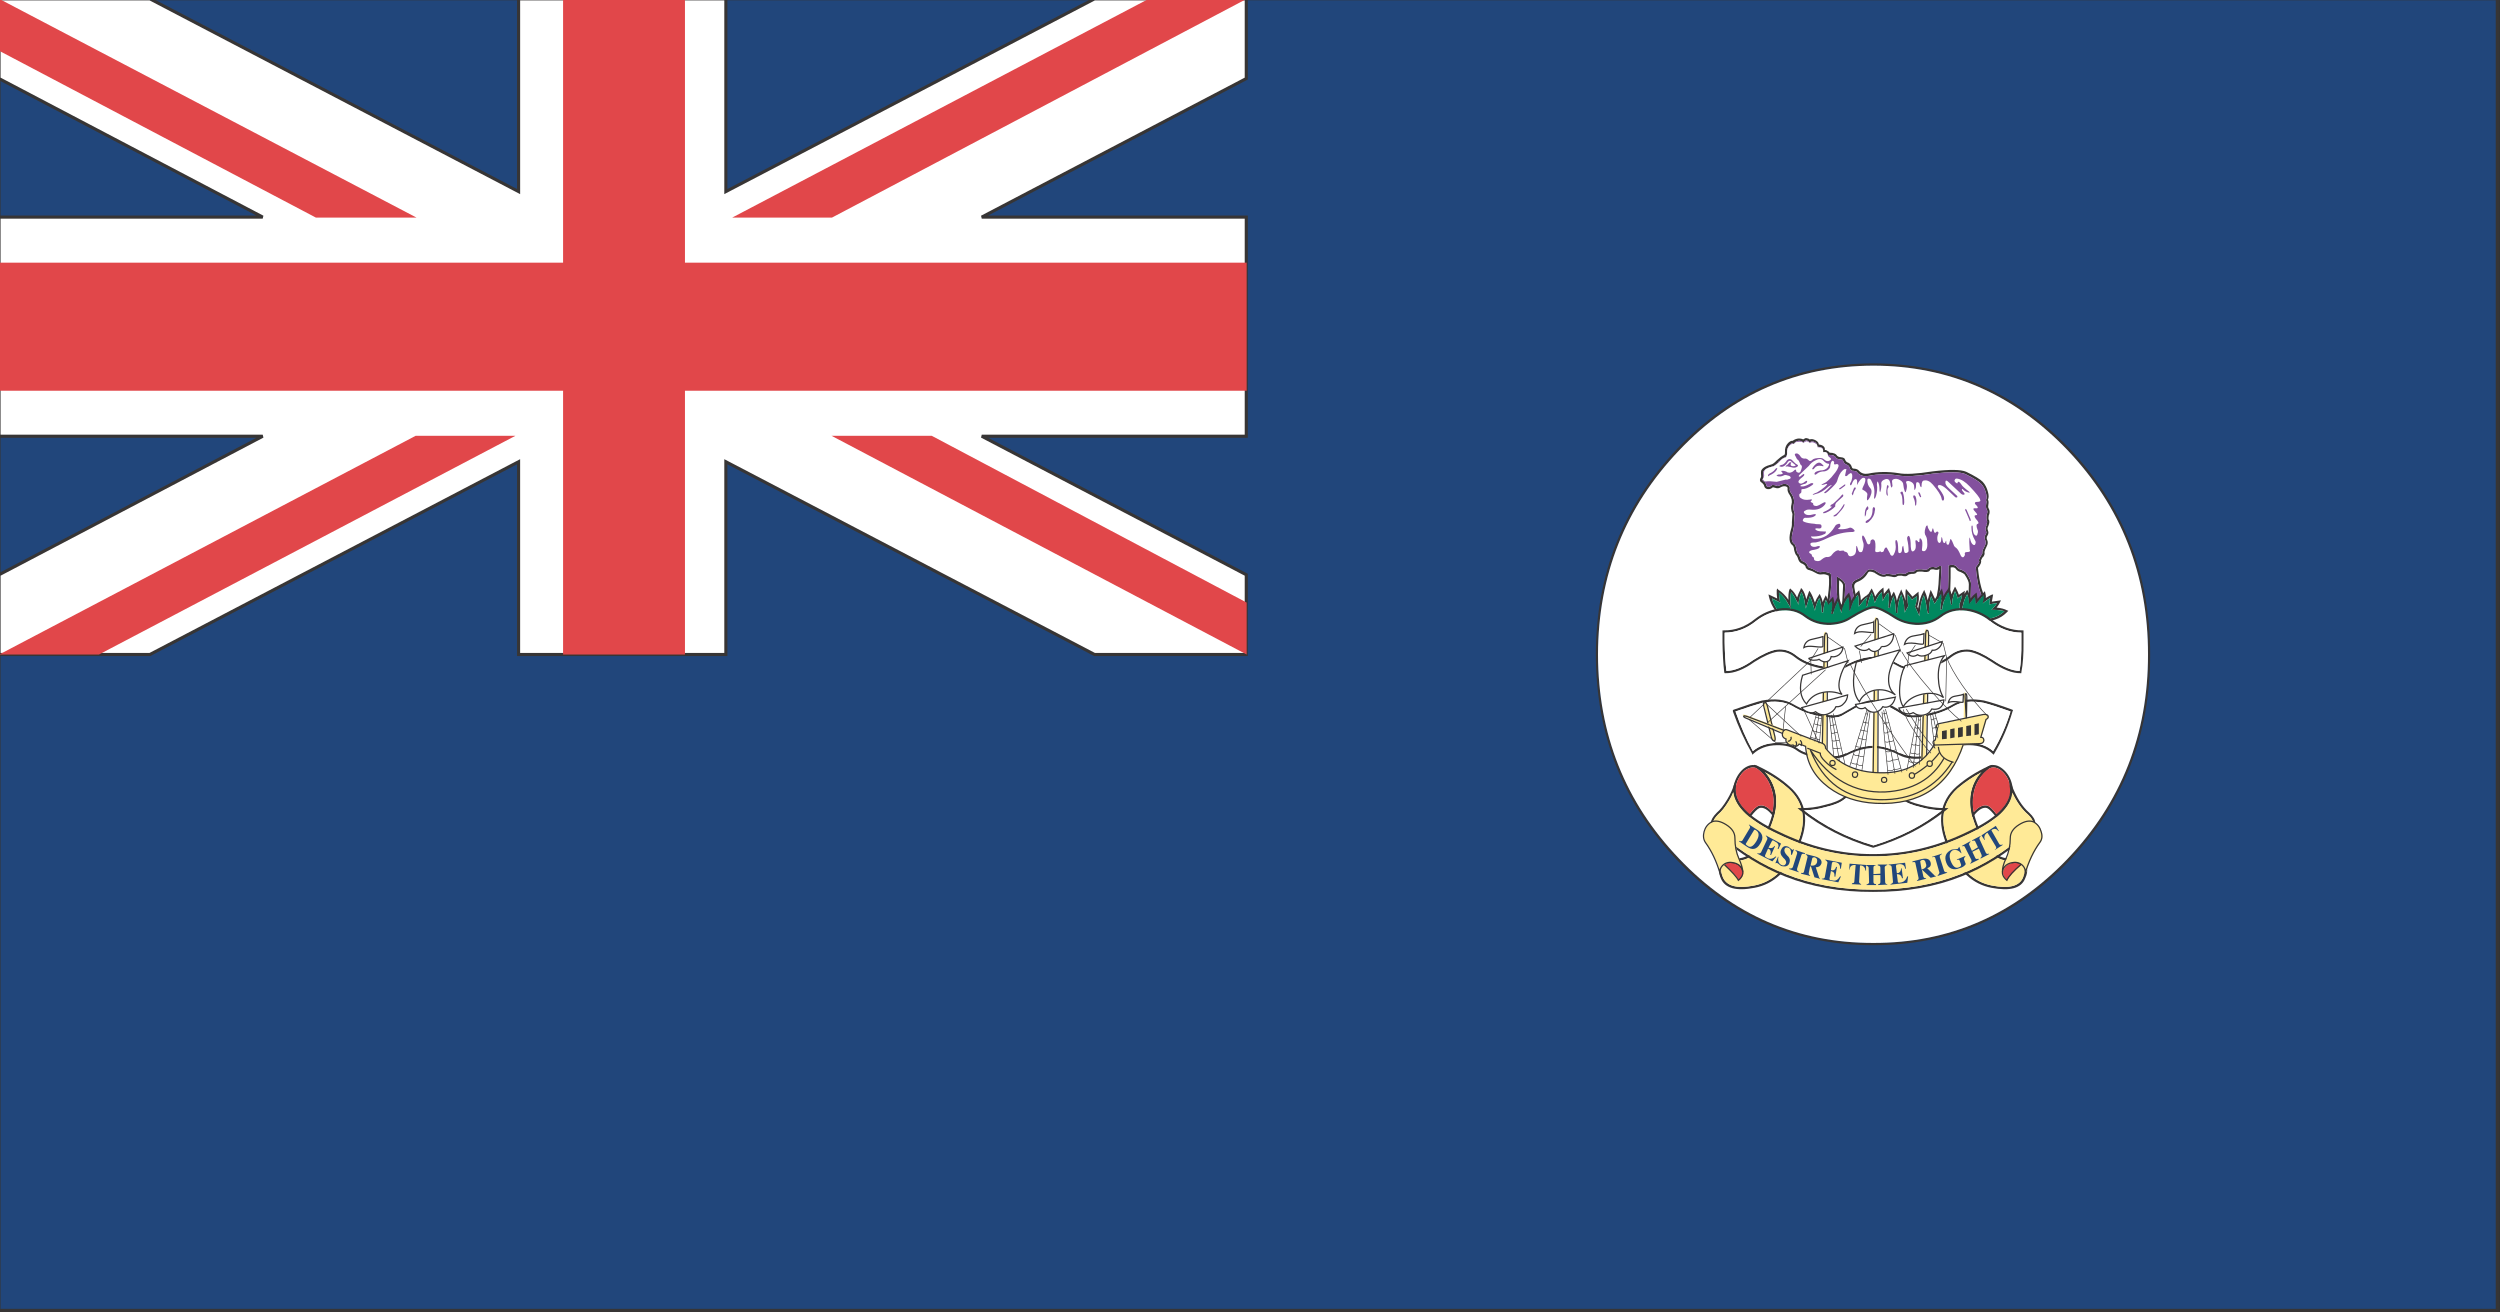 <svg xmlns="http://www.w3.org/2000/svg" xmlns:xlink="http://www.w3.org/1999/xlink" preserveAspectRatio="none" width="200" height="105"><rect width="100%" height="100%" fill="#333333" stroke="none"/><defs><g id="a"><path fill="#373535" d="M81 24.5v-8.3H69v8.3q0 2.6 1.4 4.7 1.65 2.3 4.6 3.15 2.95-.85 4.55-3.15Q81 27.1 81 24.5m-11.95 0v-8.2h11.9v8.2q0 2.6-1.45 4.65-1.6 2.3-4.5 3.1-2.9-.8-4.5-3.1-1.45-2.05-1.45-4.65z"/><path fill="#21467B" d="M69.05 16.3v8.2q0 2.6 1.45 4.65 1.6 2.3 4.5 3.1 2.9-.8 4.5-3.1 1.45-2.05 1.45-4.65v-8.2h-11.9z"/></g><path fill="#21467B" d="M146.45 465.5H434.5V321.55H146.45V465.5z" id="b"/><path fill="#FFF" d="M146.45 321.55v8.75l30.4 15.2h-30.4v24.05h30.4l-30.4 15.2v8.75h17.4l42.5-21.15v21.15h23.9v-21.15l42.5 21.15h17.5v-8.75l-30.5-15.2h30.5V345.5h-30.5l30.5-15.2v-8.75h-17.5l-42.5 21.15v-21.15h-23.9v21.15l-42.5-21.15h-17.4z" id="d"/><path fill="#E1474A" d="M290.25 393.5v-5.7l-36.3-18.3H242.4l47.85 24m-59.3-47.95h11.5l47.8-24h-11.3l-48 24m-84.5 47.95h11.5l48-24h-11.5l-48 24m0-43v14.05h65v28.95h14.05v-28.95h64.75V350.5H225.5v-28.95h-14.05v28.95h-65m0-28.95v5.7l36.5 18.3h11.6l-48.1-24z" id="f"/><g id="g"><path fill="#373535" d="M339.9 370.9q-9.381 9.392-9.4 22.6.02 13.258 9.4 22.6 9.342 9.33 22.6 9.3 13.207.03 22.6-9.3 9.33-9.342 9.3-22.6.03-13.207-9.3-22.6-9.393-9.33-22.6-9.35-13.258.02-22.6 9.35m-9.15 22.6q.03-13.093 9.35-22.4 9.258-9.27 22.4-9.3 13.093.03 22.4 9.3 9.27 9.307 9.25 22.4.02 13.142-9.25 22.4-9.307 9.27-22.4 9.25-13.142.02-22.4-9.25-9.32-9.258-9.35-22.4z"/><path fill="#FFF" d="M340.1 371.1q-9.32 9.307-9.35 22.4.03 13.142 9.35 22.4 9.258 9.27 22.4 9.25 13.093.02 22.4-9.25 9.27-9.258 9.25-22.4.02-13.093-9.25-22.4-9.307-9.27-22.4-9.3-13.142.03-22.4 9.3z"/></g><g id="h"><path fill="#373535" d="M352.85 408q-1.535-1.314-3.65-2.25l-.45-.15-.05.1.35.3h.05q2.935 2.214 1.4 6.05-1.39 3.564-3.4 3.8-1.618.286-1.9.45h.05q-.458.221-.55.65-.058.456.2 1.1.697 1.646 3.9 1.05 3.29-.582 5.05-4.45 1.96-4.144-1-6.65m-2.9-1.6q1.555.782 2.75 1.8 2.79 2.394.9 6.35-1.69 3.732-4.85 4.3-2.948.554-3.6-.9-.242-.556-.2-.95.058-.322.4-.5.268-.136 1.8-.4 2.14-.214 3.6-3.95 1.408-3.534-.8-5.75z"/><path fill="#FFEA97" d="M352.7 408.2q-1.195-1.018-2.75-1.8 2.208 2.216.8 5.75-1.46 3.736-3.6 3.95-1.532.264-1.8.4-.342.178-.4.5-.042.394.2.95.652 1.454 3.6.9 3.16-.568 4.85-4.3 1.89-3.956-.9-6.35z"/></g><g id="i"><path fill="#373535" d="M349.2 405.8v-.05q-.811-.355-1.7.3-.812.678-1.1 1.8-.349 1.74 1.75 3.5l.1.05.1-.1q.622-.78 1-.95.674-.188 1.5.8l.15.2.05-.25q.49-1.716-.15-3.2-.49-1.333-1.7-2.1m-.1.2h-.05q1.14.733 1.6 2 .568 1.311.2 2.8-.846-.938-1.6-.7-.397.171-1.05.95-1.843-1.58-1.55-3.15.262-1.028 1-1.65.76-.545 1.45-.25z"/><path fill="#E1474A" d="M349.05 406h.05q-.69-.295-1.45.25-.738.622-1 1.65-.293 1.57 1.55 3.15.653-.779 1.05-.95.754-.238 1.6.7.368-1.489-.2-2.8-.46-1.267-1.6-2z"/></g><g id="j"><path fill="#373535" d="M375.85 406l.4-.3-.05-.1-.45.15q-2.115.936-3.7 2.25-2.91 2.506-1 6.65 1.81 3.868 5.05 4.45 3.253.596 3.9-1.05.308-.644.2-1.1-.042-.429-.5-.65-.232-.164-1.9-.45-1.958-.237-3.35-3.8-1.533-3.836 1.4-6.05m1.9 10.1q1.582.264 1.8.4h.05q.342.178.4.5.042.394-.25.95-.602 1.454-3.6.9-3.11-.568-4.85-4.3-1.84-3.956.9-6.35 1.246-1.019 2.8-1.8-2.203 2.215-.8 5.75 1.458 3.737 3.55 3.95z"/><path fill="#FFEA97" d="M379.55 416.5q-.218-.136-1.8-.4-2.092-.213-3.55-3.95-1.403-3.535.8-5.75-1.554.781-2.8 1.8-2.74 2.394-.9 6.35 1.74 3.732 4.85 4.3 2.998.554 3.6-.9.292-.556.25-.95-.058-.322-.4-.5h-.05z"/></g><g id="k"><path fill="#373535" d="M378.5 407.85q-.238-1.122-1.1-1.8-.84-.655-1.65-.3v.05h-.05q-1.16.767-1.7 2.1-.537 1.485-.15 3.2l.05.25.2-.2q.826-.987 1.5-.8.378.17 1 .95l.05.1.1-.05q2.149-1.76 1.75-3.5m-2.65-1.85q.689-.295 1.4.25.788.622 1 1.65.343 1.57-1.55 3.15-.604-.779-1-.95-.752-.237-1.65.7-.273-1.491.2-2.8.51-1.267 1.6-2z"/><path fill="#E1474A" d="M377.25 406.25q-.711-.545-1.4-.25-1.09.733-1.6 2-.473 1.309-.2 2.8.898-.937 1.65-.7.396.171 1 .95 1.893-1.58 1.55-3.15-.212-1.028-1-1.65z"/></g><g id="l"><path fill="#373535" d="M378.15 407.4l.05.5v.05q.556 2.593-4.85 5-5.326 2.47-10.9 2.45-5.524.019-10.85-2.45-5.408-2.406-4.95-5v-.05l.05-.5h-.1l-.2.45q-.215.689-.75 1.55-.637 1.006-1.2 1.45-.682.652-.7 1.15.013.598.95 1.4 3.637 2.966 7.6 4.45 4.573 1.729 10.15 1.7 5.627.029 10.2-1.7 3.963-1.484 7.5-4.45 1.04-.801 1-1.4.032-.498-.7-1.15-1.195-.985-2-3l-.2-.45h-.1m.35 1.25q.773 1.565 1.8 2.4.618.548.6.95.01.5-.9 1.2-3.514 2.934-7.45 4.4-4.527 1.721-10.1 1.7-5.523.021-10.05-1.7-3.937-1.466-7.55-4.4-.813-.699-.85-1.2.032-.402.6-.95.587-.456 1.25-1.5.311-.478.5-.95.254 2.415 5.15 4.6 5.375 2.481 10.95 2.45 5.626.03 11-2.45 4.87-2.172 5.05-4.55z"/><path fill="#FFEA97" d="M380.3 411.05q-1.027-.835-1.8-2.4-.18 2.378-5.05 4.55-5.374 2.48-11 2.45-5.575.031-10.95-2.45-4.896-2.185-5.15-4.6-.189.472-.5.95-.663 1.044-1.25 1.5-.568.548-.6.95.037.501.85 1.2 3.613 2.934 7.55 4.4 4.527 1.721 10.05 1.7 5.573.021 10.1-1.7 3.936-1.466 7.45-4.4.91-.7.9-1.2.018-.402-.6-.95z"/></g><path fill="#E1474A" d="M346.3 416.35q-.6-.1-.95.2 1.4 1.25 1.65 1.75.75-.6.4-1.3-.35-.6-1.1-.65z" id="m"/><path fill="#E1474A" d="M379.6 416.55q-.35-.3-.95-.2-.75.05-1.1.65-.35.7.4 1.3.3-.65 1.65-1.75z" id="o"/><path fill="#FFEA97" d="M344.9 417.55q-.098-.502.25-.85.45-.45 1.15-.35.45.05.8.3.35.3.4.7 0-.5-.45-1.45t-.45-2.25q0-.85-1-1.45t-1.7-.3q-.65.35-.85 1.05-.2.7.15 1.2 1.066 1.391 1.7 3.4z" id="q"/><path fill="#FFEA97" d="M381.75 414.15q.4-.5.15-1.2-.2-.7-.85-1.05-.7-.3-1.7.3t-1 1.45q0 1.25-.5 2.25-.45.95-.4 1.45.05-.4.4-.7.35-.25.8-.3.7-.1 1.15.35.349.349.25.85.634-2.009 1.7-3.4z" id="s"/><g id="u"><path fill="#373535" d="M353.8 369.8q-.408.072-.6.25-.239-.045-.55.25-.386.388-.35 1 .023.327-.2.35-.258.129-.75.55-.407.417-.65.45-.967.243-1.15.7-.032.17 0 .55.02.134-.05.2-.171.279 0 .45.057.048.2.15.206.194.2.3.088.304.4.35h.05q.288.03.55-.2h.05l.2.05q.367.137.65-.05.313-.166.6-.1.253.087.2.25-.041.319.25.7.354.517.2 1.05-.09.28 0 .65v.05q.159.351.1.5-.027.23-.05.75.022.435-.1.75-.41 1.367.15 1.75.183.137.2.5.139.543.3.65.087.09.2.45.143.357.5.45.217.112.35.3h-.05q.15.368.5.4.267.068.7.3.387.228.75.15h.05q.246-.048.7.15.114.82-.1 2.25v.05l-.15 1.25q-.003.425.95.4.402.03.55-.25.157-.21.05-.7-.16-.997-.1-2.5.465.307.45.6l-.1 1.95q-.024.46.05 1.25.028.225.55.2.43.03.7-.1.33-.149.3-2v-.05q-.125-.674-.2-1.05-.096-.414.3-.6.836-.29 1.25-1 .074-.138.25-.15.23.004.6.15h-.05q.904.6 1.35.35h-.05q.21-.016.6.05.493.14.7-.05.147-.07.5-.05.516.151.7-.05.122-.12.45-.15.487.028.6-.2.092-.062.55-.05h.05q.67.14.9-.1v-.05q.117-.115.4-.1.516.151.7-.05v-.05l-.1 1.75q-.025.426-.2 1.3v.05q-.003.375.95.35.401.021.55-.25.155-.184.05-.6.072-1.837.05-2.7.442-.08.6.15.172.259.55.35.353.154.45.25.516.73.5 1.1l-.05 2q.088.587.6.55 1.172.022 1.2-1.1.034-.162-.3-1.05-.269-.913-.4-2.2.46-.554.35-.8.031-.122.2-.4v.05q.288-.299.2-.6.03-.192.25-.6.235-.404.05-.75-.106-.231.05-.45.187-.294.05-.55v-.05q-.108-.172.05-.45.2-.487.05-.7v.05q-.068-.177 0-.55v.05q.195-.422 0-.75-.113-.167-.05-.4v-.05q.073-.334-.05-.55.166-.285 0-.85-.182-.67-.6-1.1-.413-.412-1.9-1.1-.92-.386-3.85-.05-2.792.42-3.95.2-1.852-.28-3.5.05-.649.11-1.05-.3-.178-.225-.6-.25-.194.022-.25-.2-.098-.303-.4-.45-.243-.057-.35-.3-.047-.265-.5-.3-.306-.018-.4-.15v.05q-.198-.398-.9-.4-.057-.108-.25-.2-.104-.091-.3-.1.03-.253-.15-.4-.166-.15-.55-.2.004-.253-.35-.45-.405-.21-.7-.1-.15-.125-.4-.15h-.05q-.185.066-.3.15-.202-.12-.6-.1m-.4.5q.115-.184.45-.25.333-.015.45.1l.1.15.1-.15q.082-.085.25-.15.195.035.3.15l.05.1.1-.05q.228-.152.55 0 .258.153.2.35v.15h.15q.345.028.5.15.116.108.05.3v.2l.15-.05q.168-.015.25.05h.05q.116.065.1.15l.05.1h.1q.612-.024.8.25.105.218.55.25h.05q.231.022.25.1v.05q.143.357.5.45.198.102.25.3.106.378.5.35.278.025.4.15v.05q.499.489 1.3.35 1.602-.32 3.4-.05 1.192.23 4.05-.2 2.82-.314 3.7.05 1.413.662 1.8 1.05.382.369.55.95.167.524.05.8l-.05.05.05.05q.066.138 0 .4-.087.367.1.65.105.222-.05.5-.082.477.05.7.05.136-.1.45h.05q-.243.422-.05.7.063.143-.05.3-.244.331-.05.7.115.254-.05.55-.277.485-.3.7.05.21-.15.4-.231.372-.25.55l.05.05q.038.154-.35.6l-.05.05v.05q.123 1.378.4 2.35.317.812.3.95-.022.878-.95.85-.288.013-.35-.35l.05-1.95q.034-.43-.55-1.25-.103-.154-.55-.35h-.05q-.273-.059-.4-.25v.05q-.223-.444-.95-.3l-.1.05v.1q.025.85-.05 2.8.09.34 0 .5-.101.128-.35.1-.655.025-.7-.1.176-.88.2-1.3l.1-2-.05-.05q-.238-.053-.4.1-.116.1-.45 0-.467-.036-.65.2-.166.156-.7.05-.696-.036-.8.15-.086.122-.4.1-.473.02-.65.2-.116.1-.45 0-.497-.03-.7.1-.143.109-.5 0-.46-.084-.7-.05v.05q-.354.15-1.1-.35v-.05q-.431-.154-.7-.15-.324.038-.45.3v-.05q-.386.64-1.15.9-.605.264-.45.9.075.374.2 1.05.018 1.546-.15 1.75-.23.12-.6.1-.268.025-.3.05v-.05q-.073-.746-.05-1.2l.1-1.95q.037-.458-.75-.9l-.2-.1v.2q-.077 1.665.1 2.75.093.36 0 .5-.102.17-.35.15-.653.025-.7-.15l.15-1.25q.227-1.561.1-2.45v-.05l-.05-.05q-.663-.247-1-.15-.297.067-.6-.1-.467-.269-.75-.35-.2-.019-.3-.25v-.05q-.167-.262-.45-.4-.243-.057-.35-.3-.137-.44-.25-.55h-.05q-.089-.092-.2-.5-.033-.488-.3-.65-.39-.316-.05-1.45v-.05q.127-.335.1-.8.027-.481.05-.7.091-.201-.1-.65-.06-.28 0-.5v-.05q.188-.628-.25-1.25-.209-.269-.2-.5.097-.387-.4-.55-.363-.084-.75.15h-.05q-.167.113-.4 0-.417-.113-.5 0-.188.17-.4.15-.14-.013-.2-.15.026-.163-.25-.45h-.05q-.107-.098-.15-.15-.03-.028 0-.1v.05q.13-.134.1-.4v-.05q-.017-.276 0-.4.167-.343.95-.55.307-.017.8-.5h-.05q.458-.379.7-.5.377-.043.35-.6-.014-.488.3-.8.209-.23.35-.15l.15.05.05-.1z"/><path fill="#83509E" d="M353.85 370.05q-.335.066-.45.25l-.05.1-.15-.05q-.141-.08-.35.15-.314.312-.3.8.027.557-.35.6-.242.121-.7.5h.05q-.493.483-.8.5-.783.207-.95.55-.017.124 0 .4v.05q.03.266-.1.4v-.05q-.03.072 0 .1.043.052.15.15h.05q.276.287.25.45.06.137.2.15.212.02.4-.15.083-.113.5 0 .233.113.4 0h.05q.387-.234.75-.15.497.163.4.55-.009.231.2.5.438.622.25 1.25v.05q-.06.22 0 .5.191.449.1.65-.023.219-.05.7.027.465-.1.8v.05q-.34 1.134.05 1.45.267.162.3.65.111.408.2.5h.05q.113.11.25.55.107.243.35.3.283.138.45.4v.05q.1.231.3.25.283.081.75.35.303.167.6.1.337-.097 1 .15l.05.05v.05q.127.889-.1 2.45l-.15 1.25q.047.175.7.15.248.02.35-.15.093-.14 0-.5-.177-1.085-.1-2.75v-.2l.2.1q.787.442.75.9l-.1 1.95q-.023.454.05 1.2v.05q.032-.025.3-.05.37.02.6-.1.168-.204.15-1.75-.125-.676-.2-1.05-.155-.636.45-.9.764-.26 1.15-.9v.05q.126-.262.45-.3.269-.004.7.15v.05q.746.5 1.1.35v-.05q.24-.034.7.05.357.109.5 0 .203-.13.7-.1.334.1.45 0 .177-.18.65-.2.314.022.4-.1.104-.186.8-.15.534.106.7-.05.183-.236.65-.2.334.1.45 0 .162-.153.4-.1l.05.05-.1 2q-.024.42-.2 1.3.045.125.7.1.249.028.35-.1.09-.16 0-.5.075-1.95.05-2.8v-.1l.1-.05q.727-.144.95.3v-.05q.127.191.4.25h.05q.447.196.55.35.584.82.55 1.25l-.05 1.95q.062.363.35.35.928.028.95-.85.017-.138-.3-.95-.277-.972-.4-2.35v-.05l.05-.05q.388-.446.35-.6l-.05-.05q.019-.178.25-.55.2-.19.15-.4.023-.215.3-.7.165-.296.05-.55-.194-.369.05-.7.113-.157.05-.3-.193-.278.05-.7h-.05q.15-.314.1-.45-.132-.223-.05-.7.155-.278.05-.5-.187-.283-.1-.65.066-.262 0-.4l-.05-.05.05-.05q.117-.276-.05-.8-.168-.581-.55-.95-.387-.388-1.8-1.05-.88-.364-3.7-.05-2.858.43-4.05.2-1.798-.27-3.4.05-.801.139-1.3-.35v-.05q-.122-.125-.4-.15-.394.028-.5-.35-.052-.198-.25-.3-.357-.093-.5-.45v-.05q-.019-.078-.25-.1h-.05q-.445-.032-.55-.25-.188-.274-.8-.25h-.1l-.05-.1q.016-.085-.1-.15h-.05q-.082-.065-.25-.05l-.15.05v-.2q.066-.192-.05-.3-.155-.122-.5-.15h-.15v-.15q.058-.197-.2-.35-.322-.152-.55 0l-.1.05-.05-.1q-.105-.115-.3-.15-.168.065-.25.15l-.1.15-.1-.15q-.117-.115-.45-.1z"/></g><path fill="#FFF" d="M356.05 370.75q.05-.3-.3-.45-.35-.2-.6 0-.15-.2-.4-.2-.2.05-.3.2-.2-.2-.6-.15-.4 0-.5.25-.25-.1-.55.2-.3.3-.25.8 0 .45-.25.5-.3.05-.7.5-.45.4-.65.45-.95.2-1.05.55-.05.15 0 .45 0 .2-.1.3-.1.1.05.25.15.15.35.1.25-.05 1.15.05 1-.25 1.05-.25.15.05.35-.05.25-.05.2-.2-.05-.15-.35-.2-.3-.1-.45 0-.4.2-.8.05-.1 0 .15-.15.55 0 .55-.15-.25-.25-.15-.25.25-.05.6.1.1.1.35.1.3-.05.45-.2.3-.3.3.05.05.1.25.15.2 0 .25-.15.25-.55.1-.65-.15-.1-.2-.3-.1-.25-.2-.3-.15-.1-.25-.35-.15-.2-.1-.3.1-.1.3-.05.2.1.3.25.15.3.5.3.25-.05.5.2.15.15.4-.05.1-.15.6-.2.55-.05.7.1.45.4.8.1.15-.1-.05-.25-.25-.15-.25-.3-.1-.4-.55-.3.1-.55-.65-.55z" id="v"/><path fill="#FFF" d="M359.95 373.6q-.1-.05-.35.15-.2.25-.35.15-.05 0 .1-.6.1-.15-.05-.15-.15-.05-.4.2-.35.3-.6 1.15-.1.3-1.05 1.1-.25.2-.35.2-.15-.05 0-.15.1-.05.7-.65.15-.1.1-.1-.1 0-.35.15-.8.7-1.55.85-.25.1-.3.05 0-.05.25-.15.25-.05.75-.4.5-.35.65-.55.1-.15-.35 0-.6.15 0-.15.25-.05.85-.65.55-.6.7-.9.3-.55-.1-.55-.3.1-.3-.05.05-.1 0-.2-.1-.15-.2-.1-.2.1-.25.7-.05.15-.25.3-.25.15-.4.15-.55 0-.85.25-.15.15-.25.1-.1-.05 0-.2.1-.15.65-.25.5 0 .8-.3.35-.45.05-.45-.2 0-.55-.35-.3-.3-.9 0-.45.2-.75.6l-1.05.95q-.15.15-.1.2.1.1.3-.1.25-.2.3-.15.1.1-.15.3-.65.45-.45.65.25.25.75-.15.25-.15.2.05-.05.2-.4.25-.3.1-.35.15-.1.1.15.1.25.05.85-.25.25-.15.4-.1.15.05-.05.2-.65.45-1.15.45-.15 0-.1.2 0 .2-.1.25-.2.1-.15.25 0 .2.2.3.35.25 1 .15.2-.05.25 0 .05.05-.1.15-.1.1.05.15.25.1.2.2 0 .2.4.2.25-.05.75-.35.2-.1.25-.05.1.05-.05.25-.55.65-1.6.55-.45-.05-.65.1-.25.1-.15.25.25.4 1.15.15.2-.05.2.05t-.2.2q-.25.15-.9.15-.25-.05-.35.15-.15.2.15.3.4.15 1.15.2.1.05.5.05.3 0 .3.15.1.4-.5.3-.25 0-.2.1 0 .05.2.15.25.1.9.1.15-.05.1.1 0 .15-.2.2-.5.25-1.3.25-.3-.05-.15.1.1.15.45.15 1.4 0 2.25-1.35.1-.2.3-.25.25-.1.3 0 .1.25-.05.35-.4.2.15.2.6 0 .95-.15.2-.1.5.15t-.1.3q-1.4 0-2.85.65-1.2.55-1.6.5-.6 0-.35.35.25.25.8.05.35-.05.15.2-.15.15-.85.25-.2.05-.3.15-.05.15.1.2.2.1.2.2 0 .15.15.2.1.05.1.2 0 .15.15.2.45.15.75-.15.4-.3.65-.25.35 0 .55-.3.15-.2.4-.35.3-.15.4-.05.05.05.3 0t.25.05q.05.05.25.1.15.05.2.2.1.4.6.2.35-.15.35-.65 0-.8.2-.1.05.25.2.35.2.05.3-.05.1-.15.15-.5.05-.35-.05-.55-.2-.6-.05-.7.15-.1.5.8.1.2.25.15.15-.05.15-.25t.15-.25q.15-.1.3.05.2.2.1 1.2.05.15.35.1.3-.1.3-.05.05.1.15.05.15 0 .2-.15.05-.2.15-.3.15-.1.2 0l.35.6q.05.2.2.25.15.05.25-.15.3-.5.2-1.1-.05-.3 0-.4.05-.15.15 0 .15.15.15 1.1 0 .35.25.25.2-.05.2-.5 0-.2.1-.25.05-.1.05.05l.1.55q.05.2.25.15.2-.05.25-.2 0-.7-.15-1.25-.05-.25.05-.35.1-.15.2 0 .15.25.15 1.1.05.8.45.4.2-.2.1-.85-.05-.2.05-.25.1 0 .2.1.05.15.15.1.1-.05.05-.15 0-.45.25-.1.15.2.05 1-.05.25.15.25.2.05.35-.2.15-.25.1-.75 0-.45-.15-.7-.25-.3-.05-.9.05-.2.15-.25.1-.05.1.05 0 .2.25.55.2.2.25-.05.1-.5.2 0 .1.4.3.15.1-.1.2 0 .1.05 0 .25-.15.35-.05.75.1.2.2.2.15 0 .2-.25.05-.8.2.05.05.2.15.2.1.05.15-.1.1-.3.1 0t.2.3q.1 0 .15-.2.1-.3.1-.35.05-.3.4.55.05.2.3.35.25.2.5.8.15.3.35.2.15-.15.15-.3-.1-.25.25-.25.45 0 .3-.25l-.05-.85q0-.75.1-.35.1.5.35.65.2.1.25-.1.1-.2-.05-.4-.4-.65-.4-1.4 0-.25.1-.2.05 0 .05.25 0 .7.35.85.15.05.2-.2.1-.25 0-.45-.25-.6.05-.65.2-.1-.25-.55-.3-.4.05-.4.25 0-.1-.35-.45-.45 0-.4.5.05.1-.35-.15-.1-.15-.2 0-.15.2-.15.55 0 .4-.25-.05-.3-1.2-1.45-.75-.75-1.4-.85-.25-.05-.3.1-.1.1 0 .25.1.1.2.15.1.05.1-.05.1-.3.45.2.15.25.85.75.25.2-.1.1t-.55-.3q-.15-.15-.15 0 0 .1.2.3.2.2.05.25-.15.05-.35-.1l-1.35-1.2q-.45-.45-.45-.05-.05.25.4.65l.85.75q.2.15.1.25-.15.05-.25-.05l-1-.9q-.55-.45-.85-.4-.3.1.1.5.5.65.5.95 0 .2-.1.25-.15.05-.2-.25-.1-.5-1-1.5-.5-.55-1-.45-.3 0-.3.6 0 .2-.1.1-.05-.05-.1-.2 0-.15-.1-.25-.15-.1-.25-.05-.1 0-.1.55-.2.6-.2-.05 0-.5-.65-.65-.4 0-.25.25.15.35-.05.9-.05.2-.15-.05-.1-.25-.15-.65 0-.35-.4-.55-.35-.2-.7-.1-.25.1-.2.3l.05.45q-.15.45-.25-.3-.1-.55-.55-.45-.5.15-.5.45.05.35-.05.75-.05.25-.1.2-.05-.05-.05-.25 0-.5-.15-.8-.05-.15-.1-.05-.05.1-.05.3.1.55-.1 1.25-.1.3-.2.3-.05-.05 0-.4.1-.85-.35-1.6-.1-.2-.25-.2-.2-.05-.2.2 0 .5.35.85.2.2.1.6-.1.35-.3.6-.3.4-.15-.5.05-.25-.55-.55-.1 0 .05-.3.2-.35.25-.6.1-.4-.2-.4-.3 0-.75.8.1-.65-.15-.65t-.45.55q-.1.2-.15.1-.1-.05 0-.25.15-.2.2-.55.05-.4-.1-.5z" id="w"/><path fill="#83509E" d="M355.65 372.8q-.25.3-.2.35.1.1.25-.1.25-.35.8-.25.5.15 0-.25-.35-.3-.85.25z" id="x"/><path fill="#83509E" d="M350.35 373.8q0 .25.15.05.6-.25.8-.55.15-.2.1-.25-.1-.05-.25.15-.1.15-.35.3-.35.15-.45.3z" id="y"/><path fill="#83509E" d="M353.7 372.65q-.15-.05-.5-.4-.15-.2-.4-.2-.25.05-.35.25-.3.4-.6.4-.4.15.05.2.4 0 .75-.55.2-.2.35-.05l.55.45q-.2.15-.5.05-.1-.05-.1-.15 0-.1.05-.15.15-.1-.15-.1-.3.35-.4.35-.2.2.1.1l.5.1q.3.1.55 0 .35-.15.1-.3z" id="z"/><path fill="#83509E" d="M360.45 375.2q-.1-.1-.2.05l-.25.6q.15.3.15.1.1-.4.25-.55.1-.15.05-.2z" id="A"/><path fill="#83509E" d="M358.6 375.25q-.1.05-.05.1t.15 0l.5-.35q.1-.1.05-.15-.05-.05-.15.05l-.5.35z" id="B"/><path fill="#83509E" d="M359 375.95q-.05-.05-.15.05-.15.2-.6.6-.4.4-.6.45-.15.1-.1.2 0 .05.2 0-.35.35-.85.55-.2.05-.2.15 0 .1.3 0 .65-.25 1.1-.7-.05-.25.15-.45l.75-.65q.05-.15 0-.2z" id="C"/><path fill="#83509E" d="M358 378.2q-.2.1-.05.15.15 0 .3-.1.7-.7.85-1 .1-.2.05-.25-.1 0-.15.15-.55.85-1 1.05z" id="D"/><path fill="#83509E" d="M364.2 374.95q-.05-.15-.15.1-.1.5-.05.85.15.35.15.05-.1-.6.05-.75.1-.1 0-.25z" id="E"/><path fill="#83509E" d="M365.7 375.65q-.15.05-.05.2.2.15.2 1.05 0 .2.1.2.1-.05.1-.3 0-.65-.15-1.05-.05-.2-.2-.1z" id="F"/><path fill="#83509E" d="M367.15 376.05q-.1 0-.05.2.2.4.2.75 0 .2.1.15.05-.1.05-.3.05-.35-.1-.7-.1-.15-.2-.1z" id="G"/><path fill="#83509E" d="M367.95 376.25q.1-.05 0-.2-.1-.4-.25-.35-.1 0 .1.4.1.15.15.15z" id="H"/><path fill="#83509E" d="M362.6 377.35q-.15-.1-.2.2 0 .95-.6 1.2-.25.15-.2.25.05.15.35-.05.65-.55.7-1.2.1-.3-.05-.4z" id="I"/><path fill="#83509E" d="M361.9 377.35q-.05-.2-.15-.05-.25.25-.25.9 0 .35.15-.1 0-.45.2-.5.1-.1.05-.25z" id="J"/><path fill="#83509E" d="M373.25 377.65q-.1-.2-.15-.1-.05.15.05.25l.4.9q.05.2.1.15.1 0 .05-.2l-.45-1z" id="K"/><g id="L"><path fill="#373535" d="M352.9 386.25l-.1.15q-.13.432-.1 1.1-.487-.697-1.15-1.1l-.15-.15-.05.2q-.02.406.05.9l-1-.45.05.25q.18.8.75 1.55.522.746 1.15 1.05 2.56 1.18 11.8 1.35 9.365.17 10.7-1.25 1.915.118 3.05-1l.15-.15-.15-.05q-.436-.228-1.2-.3.254-.283.4-.6l.1-.2-1.05.15.15-.8-.2.05q-.299.14-.65.35.043-.255-.05-.55l-.05-.2-.15.15q-.374.32-.7.7l-.1-.7-.2.15q-.212.155-.5.5-.072-.391-.3-.8l-.1-.15-.1.15q-.102.17-.2.3.018-.024 0-.1l.05-.25-.7.45q-.102-.313-.35-.75l-.1-.15-.1.2q-.176.311-.3.65-.066-.302-.2-.55l-.1-.2-.1.15q-.31.357-.55.8.012-.335-.1-.6l-.05-.25-.8 1.15-.5-1-.1.3q-.143.44-.25.85-.103-.525-.3-.9l-.1-.25-.1.2q-.442.732-.6 1.85l-.1-.2q.28-.753.15-1.45v-.2l-.7.55-.75-.85-.05.25q-.042.56 0 1.05-.14-.513-.4-1l-.1-.25-.1.25q-.261.487-.4 1-.096-.5-.25-.8l-.1-.2-.1.15q-.112.193-.2.35-.04-.37-.2-.7l-.05-.2-.15.15q-.247.26-.45.5l-.05-.7-.2.15q-.433.33-.75.85-.113-.374-.3-.7l-.1-.2-.1.15q-.15.224-.3.5v-.05l-.15.15q-.357.19-.7.55-.013-.46-.15-.9l-.05-.2-.15.15q-.454.398-.75 1-.05-.416-.2-.7l-.05-.2-.15.15q-.481.49-.75 1.2-.146-.497-.3-.75l-.1-.15-.1.15q-.168.298-.3.6-.017-.276-.1-.55l-.05-.2-.5.5-.35-.65-.1.2q-.14.24-.25.55-.09-.425-.25-.7l-.1-.2-.1.15q-.29.386-.45.8-.251-.704-.5-1.1l-.15-.2-.35.95q-.134-.687-.45-1.1l-.15-.15-.05.15q-.262.477-.4.9-.337-.645-.7-.9l-.1-.1m-1.5 2.3q-.436-.571-.6-1.2l.95.45-.05-.25q-.088-.457-.1-.85.656.489 1.1 1.3l.05.05.2.4h.05l-.05-.45q-.053-.815.05-1.35.332.338.65 1 .037.025.05.05l.15.35.05-.4q.063-.482.3-1 .303.51.4 1.3l.1.5.45-1.35q.255.435.45 1.15l.15.45.1-.45q.145-.497.4-.95.194.437.25 1.05v.05l.05.5h.15l.05-.5q.097-.519.25-.9l.25.4.05.15.4-.4q.093.534-.05 1.1v.05q-.02.106-.05.25h.25q.02-.09 0-.15.065-.026.05-.1.188-.597.5-1.15.135.306.25.85l.15.45.1-.45q.237-.76.7-1.3.116.385.1.95v.5l.1.05.15-.45q.272-.803.75-1.3.123.438.1.95v.35l.25-.3q.298-.394.6-.65.09-.03.15-.1-.065.237-.15.45v.55h.15l.1-.5q.182-.602.4-1 .165.4.25.8l.1.35.15-.3q.257-.55.65-.9l.1 1 .2-.35q.163-.299.45-.6.15.506.05 1.15l-.05.5.2.05.1-.5q.136-.426.3-.8.202.493.25 1.35l.05.5h.2v-.5q.063-.81.4-1.55.337.746.35 1.6l.05.4.4-.7v-.1q-.095-.57-.05-1.2l.5.6.55-.4q.024.517-.2 1.1v.05l.5 1.05.05-.45q.106-1.127.45-1.85.247.587.35 1.5l.1.5h.15v-.55q.033-.647.25-1.35l.4.85.75-1.1q.086.518-.05 1.2l-.05.5.2.05.1-.5q.195-.859.65-1.45.145.386.2.9l.1.5h.1l.05-.5q.1-.535.3-1 .201.36.25.6l.05.2.5-.35q-.08.539-.3 1l.1 1.3h.15l.05-.5q.111-1.132.6-1.9.188.383.2.75l.05.3.2-.25q.24-.315.45-.5l.1.8.2-.25q.322-.379.7-.75.042.305-.05.55l-.05.35.25-.2q.338-.239.6-.4l-.1.7.9-.15q-.167.282-.45.55l-.2.2h.3q.766.02 1.2.15-1.067.961-2.8.85h-.05l-.05.05q-1.19 1.377-10.55 1.2-9.16-.18-11.7-1.35v.05q-.572-.296-1.05-1m14.85-.4l.05-.05-.05.05z"/><path fill="#00885F" d="M350.8 387.35q.164.629.6 1.2.478.704 1.05 1v-.05q2.54 1.17 11.7 1.35 9.36.177 10.55-1.2l.05-.05h.05q1.733.111 2.8-.85-.434-.13-1.2-.15h-.3l.2-.2q.283-.268.45-.55l-.9.15.1-.7q-.262.161-.6.4l-.25.2.05-.35q.092-.245.05-.55-.378.371-.7.75l-.2.25-.1-.8q-.21.185-.45.5l-.2.25-.05-.3q-.012-.367-.2-.75-.489.768-.6 1.9l-.05.5h-.15l-.1-1.3q.22-.461.3-1l-.5.35-.05-.2q-.049-.24-.25-.6-.2.465-.3 1l-.05.5h-.1l-.1-.5q-.055-.514-.2-.9-.455.591-.65 1.45l-.1.5-.2-.05.05-.5q.136-.682.05-1.2l-.75 1.1-.4-.85q-.217.703-.25 1.35v.55h-.15l-.1-.5q-.103-.913-.35-1.5-.344.723-.45 1.85l-.05.45-.5-1.05v-.05q.224-.583.2-1.1l-.55.4-.5-.6q-.045.63.05 1.2v.1l-.4.7-.05-.4q-.013-.854-.35-1.6-.337.74-.4 1.55v.5h-.2l-.05-.5q-.048-.857-.25-1.35-.164.374-.3.8l-.1.5-.2-.05.05-.5q.1-.644-.05-1.15-.287.301-.45.6l-.2.35-.1-1q-.393.35-.65.9l-.15.3-.1-.35q-.085-.4-.25-.8-.218.398-.4 1l-.1.5h-.15v-.55q.085-.213.15-.45-.06.07-.15.1-.302.256-.6.65l-.25.3v-.35q.023-.512-.1-.95-.478.497-.75 1.3l-.15.45-.1-.05v-.5q.016-.565-.1-.95-.463.54-.7 1.3l-.1.45-.15-.45q-.115-.544-.25-.85-.312.553-.5 1.15.015.074-.05.1.02.06 0 .15h-.25q.03-.144.05-.25v-.05q.143-.566.05-1.1l-.4.4-.05-.15-.25-.4q-.153.381-.25.9l-.05.5h-.15l-.05-.5v-.05q-.056-.613-.25-1.05-.255.453-.4.95l-.1.45-.15-.45q-.195-.715-.45-1.15l-.45 1.35-.1-.5q-.097-.79-.4-1.3-.237.518-.3 1l-.05.4-.15-.35q-.013-.025-.05-.05-.318-.662-.65-1-.103.535-.05 1.35l.05.45h-.05l-.2-.4-.05-.05q-.444-.811-1.1-1.3.012.393.1.85l.05.25-.95-.45z"/></g><g id="M"><path fill="#373535" d="M378.5 399.55q-2.065-.727-3.25-1-2.172-.379-3.55.4-1.49.834-3.35 1.1-1.605.27-2.2-.05-.888-.564-1.55-.9v.05q-1.178-.622-2.1-.65-.973.028-2.15.65-1.149.649-1.55.85h-.05q-.545.32-2.2.05-1.81-.266-3.3-1.1-1.378-.779-3.6-.4-1.085.274-3.25 1l-.1.05v.15q.937 2.513 2.2 4.6l.05.15.1-.1q1.048-.921 2.7-.95 1.502-.024 2.35.6.89.619 2.65.8 1.921.286 3.1-.3 1.574-.78 3.05-.8 1.426.02 3 .8 1.179.586 3.05.3 1.81-.181 2.65-.8.898-.624 2.4-.6 1.652.029 2.65.95l.1.1.1-.15q1.364-2.2 2.1-4.65l.05-.1-.1-.05m-.2.2q-.725 2.287-2 4.35-1.036-.879-2.7-.9-1.598-.026-2.55.65-.81.58-2.55.75-1.779.263-2.9-.3v.05q-1.626-.82-3.1-.85-1.524.03-3.15.85v-.05q-1.121.563-2.95.3-1.69-.17-2.55-.75-.902-.676-2.5-.65-1.663.021-2.75.9-1.129-1.977-2-4.35 2.067-.681 3.1-.95 2.128-.371 3.45.35 1.51.866 3.35 1.15 1.795.28 2.4-.1.399-.2 1.55-.85 1.122-.578 2.05-.6.878.022 2 .6.638.313 1.5.85.655.38 2.4.1 1.89-.284 3.4-1.15 1.322-.721 3.4-.35 1.134.27 3.1.95z"/><path fill="#FFF" d="M376.3 404.1q1.275-2.063 2-4.35-1.966-.68-3.1-.95-2.078-.371-3.4.35-1.51.866-3.4 1.15-1.745.28-2.4-.1-.862-.537-1.5-.85-1.122-.578-2-.6-.928.022-2.05.6-1.151.65-1.55.85-.605.38-2.4.1-1.84-.284-3.35-1.15-1.322-.721-3.45-.35-1.033.269-3.1.95.871 2.373 2 4.35 1.087-.879 2.75-.9 1.598-.026 2.5.65.86.58 2.55.75 1.829.263 2.95-.3v.05q1.626-.82 3.15-.85 1.474.03 3.1.85v-.05q1.121.563 2.9.3 1.74-.17 2.55-.75.952-.676 2.55-.65 1.664.021 2.7.9z"/></g><g id="N"><path fill="#373535" d="M345.1 390.85v1.3q.024 1.863.2 3.3l.05.1h.1q1.484.028 3.35-1.25 1.546-.93 2.6-1.1 1.121-.118 2.05.6 1.143.868 2.95 1.2 2.074.43 3.25-.25 1.474-.73 2.85-.75 1.473.02 2.8.75 1.175.68 3.2.25 1.857-.332 2.95-1.2.98-.719 2.1-.6 1.054.17 2.55 1.1 1.967 1.278 3.35 1.25h.1v-.1q.276-1.336.25-3.3v-1.3h-.1q-1.96.024-3.65-1.25-1.197-.92-2.75-1.15-1.834-.232-3.15.75-1.193.875-2.8.8-1.259-.069-2.25-.65-1.773-1.13-2.6-1.15-.776.02-2.7 1.15-.893.58-2.2.65-1.607.075-2.85-.8-1.266-.982-3.15-.75-1.503.23-2.75 1.15-1.64 1.274-3.6 1.25h-.15m.25 1.3v-1.05q1.994-.015 3.65-1.3 1.203-.88 2.65-1.1 1.766-.218 2.95.7 1.307.924 3 .85 1.393-.08 2.35-.7 1.826-1.07 2.55-1.1.772.03 2.45 1.1 1.059.619 2.4.7 1.693.074 2.95-.85 1.234-.918 2.95-.7 1.497.22 2.65 1.1 1.706 1.286 3.65 1.3v1.05q.024 1.862-.2 3.15-1.292-.027-3.1-1.2-1.554-.97-2.65-1.15-1.23-.131-2.3.65-1.057.832-2.85 1.15-1.926.42-3.05-.2-1.373-.77-2.9-.8-1.424.03-2.95.8-1.125.62-3.1.2-1.743-.318-2.85-1.15-1.022-.782-2.25-.65-1.096.18-2.7 1.15-1.713 1.174-3.1 1.2-.174-1.379-.2-3.15z"/><path fill="#FFF" d="M345.35 391.1v1.05q.026 1.771.2 3.15 1.387-.026 3.1-1.2 1.604-.97 2.7-1.15 1.228-.132 2.25.65 1.107.832 2.85 1.15 1.975.42 3.1-.2 1.526-.77 2.95-.8 1.527.03 2.9.8 1.124.62 3.05.2 1.793-.318 2.85-1.15 1.07-.781 2.3-.65 1.096.18 2.65 1.15 1.808 1.173 3.1 1.2.224-1.288.2-3.15v-1.05q-1.944-.014-3.65-1.3-1.153-.88-2.65-1.1-1.716-.218-2.95.7-1.257.924-2.95.85-1.341-.081-2.4-.7-1.678-1.07-2.45-1.1-.724.03-2.55 1.1-.957.62-2.35.7-1.693.074-3-.85-1.184-.918-2.95-.7-1.447.22-2.65 1.1-1.656 1.285-3.65 1.3z"/></g><g id="O"><path fill="#373535" d="M371.15 410.35h-.35q-1.388.023-2.8-.35-1.44-.316-2.15-.85-1.407-1.074-3.35-1.1-1.891.026-3.45 1.1-.66.534-2.15.85-1.362.373-2.75.35h-.4l.3.25q3.647 2.766 8.4 4.1h.05q4.803-1.384 8.35-4.1l.3-.25m-3.2-.1q1.253.33 2.45.35-3.389 2.535-7.9 3.85-4.515-1.269-8-3.85 1.246-.019 2.45-.35 1.56-.334 2.25-.9 1.491-1.026 3.3-1.05 1.857.024 3.2 1.05.74.566 2.25.9z"/><path fill="#FFF" d="M370.4 410.6q-1.197-.02-2.45-.35-1.51-.334-2.25-.9-1.343-1.026-3.2-1.05-1.809.024-3.3 1.05-.69.566-2.25.9-1.204.331-2.45.35 3.485 2.581 8 3.85 4.511-1.315 7.9-3.85z"/></g><path fill="#FFEA97" d="M351.2 402.5l-.85-3.3q-.15-.5-.35-.45-.2.05-.05.55l.85 3.3q.15.45.35.4.15-.05.05-.5z" id="P"/><path fill="#FFEA97" d="M352.25 402.15l.3-.3-4.7-1.7q-.35-.1-.4-.05-.1.1.3.25l4.5 1.8z" id="R"/><path fill="#FFEA97" d="M356.95 391q-.2 0-.2.65l-.25 11.8.55.35.05-12.15q0-.6-.15-.65z" id="T"/><path fill="#FFEA97" d="M362.8 389.4q-.2 0-.2.65l-.25 16.6.55.35.05-16.95q0-.6-.15-.65z" id="V"/><path fill="#FFEA97" d="M368.6 390.7q-.2-.05-.2.65l-.45 14.25.55.05.25-14.3q0-.6-.15-.65z" id="X"/><path fill="#FFEA97" d="M372.9 400.8l.2-.05.05-2.75q0-.3-.1-.35-.1-.05-.1.3l-.05 2.85z" id="Z"/><path fill="#FFEA97" d="M372.95 403.35l-3.3-.05q-1.95 3.3-6.3 3.2-4.05-.05-6.3-2.7 0-.45-.55-.6l-3.85-1.4q-.4-.15-.55.3-.15.5.4.7-.1.3.2.5.25.25.6.15.4.3.7-.1.25.05.75.25.2 2.75 2.65 4.5 2.25 1.6 5.45 1.75 7.7.35 10.1-6.5z" id="ab"/><path fill="#FFEA97" d="M375.8 400.3q-.05-.25-.55-.2l-5.1 1q-.3.05-.3.25-.05.2.1.3l-.25 1.25q-.3.1-.25.35.05.25.4.2l4.95-.15q.45 0 .5-.35 0-.35-.35-.35l.6-1.95q.3-.15.25-.35z" id="ad"/><path fill="#FFF" d="M355.1 393.95q.2.2.6.2.4 0 .6-.1.45.35.9.25.4-.1.5-.55.45.1.9-.2.45-.35.45-.85l-3.95 1.25z" id="af"/><path fill="#FFF" d="M359.65 394.2l-5.25 1.6q-.65 2.05.45 3.15.6-1 1.8-1.25 1.15-.25 2.3.2-.55-.6-.25-1.75.25-1 .95-1.95z" id="ah"/><path fill="#FFF" d="M359.15 398.9q.4-.35.45-.95l-5.3 1.4q.25.35.75.5.55.15.85-.05.65.5 1.4.25.7-.25.95-.8.55.05.9-.35z" id="aj"/><path fill="#FFF" d="M362.9 393.15q.4-.1.6-.5.65.05 1.05-.4.35-.4.35-1l-4.45 1.35q.35.35.8.45.5.1.8-.15.4.4.85.25z" id="al"/><path fill="#FFF" d="M364.35 395.8q.2-1.25 1.3-2.8l-5.05 1.35q-.8 3 .35 4.35.45-.95 1.7-1.25 1.3-.25 2.45.5-.95-.7-.75-2.15z" id="an"/><path fill="#FFF" d="M364.5 399.15q.45-.3.6-.95l-4.6.8q.1.35.5.45.4.05.6-.1.5.55 1.1.5.6-.05.95-.6.4.15.85-.1z" id="ap"/><path fill="#FFF" d="M370.1 392.8q.35-.3.4-.7l-4.05 1.25q.55.6 1.2.2.4.25 1 .05.55-.15.7-.55.4.05.75-.25z" id="ar"/><path fill="#FFF" d="M370.75 393.65l-4.55 1.1q-.55 1.1-.6 2.35-.1 1.35.4 2.15.7-1.1 2.3-1.4 1.45-.25 2.35.4-.55-.85-.6-2.2-.05-1.55.7-2.4z" id="at"/><path fill="#FFF" d="M370.2 399.4q.45-.3.5-.9l-5.2.9q.2.5.8.6.5.1.85-.1.6.4 1.25.25.6-.1.9-.65.5.1.9-.1z" id="av"/><path fill="#FFF" d="M356.75 392.65v-1.1q-.1.05-1.25.3-.8.15-.95.9.35-.2 1.25-.1.85.1.95 0z" id="ax"/><path fill="#FFF" d="M362.6 391.1v-1.15q-.05.05-1.25.3-.8.15-.95.95.4-.25 1.25-.15t.95.05z" id="az"/><path fill="#FFF" d="M368.35 392.35l.05-1.1q-.1.05-1.3.25-.75.15-.95.9.35-.2 1.25-.1.85.15.95.05z" id="aB"/><path fill="#FFF" d="M372.9 398.75l.05-.85q-.1.05-1 .2-.6.1-.75.7.3-.15.95-.1.7.1.75.05z" id="aD"/><path fill="#373535" d="M370.95 401.8l-.55.1v.9l.55-.05v-.95z" id="aF"/><path fill="#373535" d="M371.85 401.6l-.5.1v1l.5-.1v-1z" id="aG"/><path fill="#373535" d="M372.8 401.45l-.55.1v1.05l.55-.1v-1.05z" id="aH"/><path fill="#373535" d="M373.75 401.25l-.55.1v1.1l.55-.05v-1.15z" id="aI"/><path fill="#373535" d="M374.65 401.05l-.5.1v1.2l.5-.1v-1.2z" id="aJ"/><path fill="#21467B" d="M348.15 412.15v.05q.2.2.1.35l-.85 1.35q-.1.15-.4.05v.05l.85.55q1 .7 1.6-.3.65-.95-.4-1.55l-.9-.55m.6.6q.1-.05.15 0l.15.1q.45.35-.05 1.15-.55.85-1 .5l-.15-.1q-.1-.1-.05-.15l.95-1.5z" id="cn"/><path fill="#21467B" d="M351.15 414.55l-.05-.05q-.25.35-.7.2l.35-.65q.1-.2.2-.15l.25.15q.55.25.25.75l.1.05.3-.6-1.75-.9v.05q.25.25.15.4l-.7 1.4q-.15.2-.4.1l-.05.05 1.75.85.45-.5-.05-.05q-.5.4-.95.2l-.25-.15q-.1-.05 0-.25l.3-.65q.45.15.25.7h.1l.45-.95z" id="co"/><path fill="#21467B" d="M353.35 414.85h-.05q-.1.15-.2.05l-.4-.3q-.6-.25-.85.35-.2.4.25.85.45.35.3.65-.15.3-.5.15-.5-.25-.35-.9h-.05l-.3.7h.05q.1-.05.2 0l.4.3q.75.2.95-.3.2-.5-.25-.85-.4-.4-.3-.7.1-.25.4-.15.4.1.35.75l.1.05.25-.65z" id="cp"/><path fill="#21467B" d="M353.5 415q.25.15.2.35l-.5 1.5q-.15.2-.4.1v.1l1.1.35v-.05q-.25-.1-.2-.35l.5-1.5q.05-.2.4-.1v-.1l-1.1-.35v.05z" id="cq"/><path fill="#21467B" d="M354.2 417.45l-.05.1 1.05.25v-.05q-.2-.1-.15-.3l.15-.7h.1l.4 1.2.6.15.05-.05-.1-.05-.4-1.15q.5 0 .65-.4.15-.55-.75-.8l-1.05-.25v.05q.25.15.2.3l-.4 1.55q-.05.25-.3.15m1.05-.8l.2-.8q.05-.1.25-.1.4.1.3.55-.15.45-.75.35z" id="cr"/><path fill="#21467B" d="M356.95 416v.05q.25.15.25.3l-.3 1.55q0 .2-.35.2v.05l1.9.35.3-.65h-.1q-.35.55-.8.45l-.35-.05q-.1-.1-.05-.25l.15-.75q.05.05.25.1.2.15.15.5l.1.05.2-1.1h-.1q-.15.5-.6.35l.1-.7q.05-.2.15-.2l.35.05q.5.15.45.7h.1l.1-.65-1.9-.35z" id="cs"/><path fill="#21467B" d="M360.3 416.6h.15l-.15 1.8q0 .2-.25.2l-.05.1 1.05.05.05-.05q-.3-.1-.25-.3l.1-1.75h.1q.2 0 .35.15.2.2.15.4h.1v-.6l-1.9-.15-.05.65h.05q.05-.5.55-.5z" id="ct"/><path fill="#21467B" d="M362.75 416.65v-.05h-1.1v.05q.3.1.3.25l.05 1.6q0 .15-.3.25v.05h1.1v-.1q-.3 0-.3-.25v-.75h.8v.75q0 .25-.25.25v.1l1.05-.05v-.05q-.25 0-.25-.25l-.05-1.6q0-.15.3-.25v-.05H363v.1q.3 0 .3.25v.65l-.8.05v-.7q0-.25.25-.25z" id="cu"/><path fill="#21467B" d="M365.2 417.5l-.1-.75q0-.2.1-.2l.3-.05q.6 0 .65.5h.1l-.1-.65-1.9.2v.05q.3 0 .35.2l.15 1.6q.05.2-.3.3l.05.05 1.9-.2.1-.7h-.1q-.2.55-.65.65l-.3.05q-.15 0-.15-.2l-.1-.75q.5 0 .6.45h.1l-.15-1.1h-.05q-.05.35-.2.45-.1.1-.3.1z" id="cv"/><path fill="#21467B" d="M369.25 415.7l.05.05q.3-.15.35.15l.45 1.5q.05.1-.2.35v.05l1.1-.35v-.05q-.3 0-.35-.15l-.5-1.5q-.05-.25.25-.35v-.05l-1.15.35z" id="cw"/><path fill="#21467B" d="M372.95 416q-.05-.15.15-.35v-.05l-1 .4.05.05q.25-.1.3.1l.15.4q.05.2-.25.3-.55.25-.95-.7-.3-.8.2-1.15.55-.2 1 .3h.05l-.25-.7-.05.05q-.1.2-.2.2l-.6.05q-1.05.45-.65 1.45.2.5.6.65.45.15.9-.05.5-.1.75-.45l-.2-.5z" id="cx"/><path fill="#21467B" d="M373.85 413.9l.05.05q.3-.1.35.1l.3.6-.7.4-.3-.65q-.1-.15.15-.35l-.05-.05-.95.5v.05q.3-.1.35.1l.75 1.4q.05.25-.15.35l.05.05.95-.45-.05-.1q-.25.1-.35-.05l-.35-.7.75-.35.3.65q.1.25-.1.35v.1l1-.5-.05-.05q-.25.1-.35-.1l-.7-1.45q-.1-.15.1-.35v-.05l-1 .5z" id="cy"/><path fill="#21467B" d="M376.1 412.8l.1-.1q.45-.2.7.2l.05-.05-.35-.55-1.65 1.05.35.5h.05q-.2-.45.2-.75l.1-.05.95 1.5q.15.25-.1.35v.05l.9-.55v-.05q-.3.1-.4-.05l-.9-1.5z" id="cz"/><path fill="#21467B" d="M368.1 417.15h.05l.95.85.6-.15v-.05h-.1l-.9-.85q.5-.15.4-.6-.15-.6-1.05-.4l-1.05.25v.1q.35-.1.35.15l.35 1.55q.05.2-.2.3l.05.05 1.05-.25-.05-.05q-.25 0-.3-.2l-.15-.7m.45-.7q.2.45-.5.65l-.15-.85q-.05-.1.2-.2.35-.1.45.4z" id="cA"/><path id="c" stroke="#373535" stroke-width=".25" stroke-linejoin="miter" stroke-linecap="butt" stroke-miterlimit="4" fill="none" d="M199.976 105.015V.025H-.02v104.99h199.995z"/><path id="e" stroke="#373535" stroke-width=".25" stroke-linejoin="miter" stroke-linecap="butt" stroke-miterlimit="4" fill="none" d="M-.015.034h12.082l29.51 15.426V.034H58.17V15.46L87.68.034h12.15v6.382L78.654 17.503H99.83v17.541H78.654L99.83 46.131v6.382h-12.15L58.17 37.087v15.426H41.576V37.087l-29.51 15.426H-.013v-6.382l21.107-11.087H-.015V17.503h21.108L-.015 6.416V.034z"/><path id="n" stroke="#373535" stroke-width=".1" stroke-linejoin="miter" stroke-linecap="butt" stroke-miterlimit="4" fill="none" d="M138.078 69.313q.972.911 1.146 1.276.52-.437.278-.948-.243-.438-.764-.474-.417-.073-.66.146z"/><path id="p" stroke="#373535" stroke-width=".1" stroke-linejoin="miter" stroke-linecap="butt" stroke-miterlimit="4" fill="none" d="M161.858 69.313q-.937.802-1.145 1.276-.521-.437-.278-.948.243-.438.764-.474.416-.073.66.146z"/><path id="r" stroke="#373535" stroke-width=".1" stroke-linejoin="miter" stroke-linecap="butt" stroke-miterlimit="4" fill="none" d="M137.766 70.06q.022.114.07.237m-.07-.237q-.44-1.483-1.18-2.498-.243-.364-.105-.875.14-.51.59-.766.487-.219 1.181.22.694.437.694 1.057 0 .948.313 1.64.312.694.312 1.058-.035-.291-.278-.51-.243-.183-.555-.22-.486-.072-.798.256-.242.254-.174.638z"/><path id="t" stroke="#373535" stroke-width=".1" stroke-linejoin="miter" stroke-linecap="butt" stroke-miterlimit="4" fill="none" d="M162.17 70.06q.44-1.483 1.181-2.498.278-.364.104-.875-.139-.51-.59-.766-.486-.219-1.18.22-.695.437-.695 1.057 0 .911-.347 1.64-.312.694-.277 1.058.034-.291.277-.51.243-.183.556-.22.486-.072.798.256.242.254.174.638zm0 0q-.022.114-.069.237"/><path id="Q" stroke="#373535" stroke-width=".1" stroke-linejoin="miter" stroke-linecap="butt" stroke-miterlimit="4" fill="none" d="M142.14 59.065q.07.329-.035.365-.139.036-.243-.292l-.59-2.407q-.104-.364.035-.4.139-.037.243.327l.59 2.407z"/><path id="S" stroke="#373535" stroke-width=".1" stroke-linejoin="miter" stroke-linecap="butt" stroke-miterlimit="4" fill="none" d="M143.067 58.579l-3.263-1.24q-.243-.073-.278-.036-.07.073.208.182l3.124 1.313"/><path id="U" stroke="#373535" stroke-width=".1" stroke-linejoin="miter" stroke-linecap="butt" stroke-miterlimit="4" fill="none" d="M146.19 60.001l.036-8.861q0-.438-.105-.474-.138 0-.138.474l-.174 8.606"/><path id="W" stroke="#373535" stroke-width=".1" stroke-linejoin="miter" stroke-linecap="butt" stroke-miterlimit="4" fill="none" d="M150.252 62.335l.035-12.362q0-.438-.104-.474-.139 0-.139.474l-.173 12.107"/><path id="Y" stroke="#373535" stroke-width=".1" stroke-linejoin="miter" stroke-linecap="butt" stroke-miterlimit="4" fill="none" d="M154.14 61.35l.174-10.429q0-.438-.104-.474-.14-.036-.14.474l-.312 10.393"/><path id="aa" stroke="#373535" stroke-width=".1" stroke-linejoin="miter" stroke-linecap="butt" stroke-miterlimit="4" fill="none" d="M157.334 57.777l.035-2.006q0-.219-.07-.255-.07-.037-.07.219l.105 2.042z"/><path id="ac" stroke="#373535" stroke-width=".1" stroke-linejoin="miter" stroke-linecap="butt" stroke-miterlimit="4" fill="none" d="M154.95 59.649q-1.354 2.407-4.374 2.334-2.812-.037-4.374-1.97 0-.328-.382-.437l-2.673-1.021q-.278-.11-.382.219-.104.364.278.51-.07.219.139.365.173.182.416.11.278.218.486-.074.174.037.52.183.14 2.005 1.84 3.282 1.563 1.167 3.785 1.276 5.346.255 7.012-4.74l-2.291-.037z"/><path id="ae" stroke="#373535" stroke-width=".1" stroke-linejoin="miter" stroke-linecap="butt" stroke-miterlimit="4" fill="none" d="M158.838 57.315l-3.54.73q-.21.036-.21.182-.034.145.07.218l-.173.912q-.209.073-.174.255.035.183.278.146l3.437-.11q.312 0 .347-.254 0-.256-.243-.256l.416-1.422q.209-.11.174-.255-.035-.183-.382-.146z"/><path id="ag" stroke="#373535" stroke-width=".1" stroke-linejoin="miter" stroke-linecap="butt" stroke-miterlimit="4" fill="none" d="M144.848 52.83l2.742-.912q0 .364-.312.62-.313.218-.625.145-.07.329-.347.402-.313.073-.625-.183-.139.073-.417.073-.277 0-.416-.146z"/><path id="ai" stroke="#373535" stroke-width=".1" stroke-linejoin="miter" stroke-linecap="butt" stroke-miterlimit="4" fill="none" d="M144.362 54.179q-.451 1.495.312 2.297.417-.73 1.25-.912.798-.182 1.597.146-.382-.437-.174-1.276.174-.73.66-1.422l-3.645 1.167z"/><path id="ak" stroke="#373535" stroke-width=".1" stroke-linejoin="miter" stroke-linecap="butt" stroke-miterlimit="4" fill="none" d="M147.972 55.747l-3.68 1.02q.174.256.521.366.382.109.59-.037.452.365.972.182.486-.182.66-.583.382.036.625-.255.278-.256.312-.693z"/><path id="am" stroke="#373535" stroke-width=".1" stroke-linejoin="miter" stroke-linecap="butt" stroke-miterlimit="4" fill="none" d="M150.68 51.881q.451.037.729-.292.243-.291.243-.729l-3.09.985q.243.255.556.328.347.073.555-.11.278.292.59.183.278-.073.417-.365z"/><path id="ao" stroke="#373535" stroke-width=".1" stroke-linejoin="miter" stroke-linecap="butt" stroke-miterlimit="4" fill="none" d="M152.173 52.136l-3.506.985q-.556 2.188.243 3.173.312-.693 1.18-.912.902-.182 1.7.365-.659-.51-.52-1.568.139-.912.903-2.043z"/><path id="aq" stroke="#373535" stroke-width=".1" stroke-linejoin="miter" stroke-linecap="butt" stroke-miterlimit="4" fill="none" d="M151.79 55.93l-3.193.583q.07.255.347.328.278.036.417-.073.347.401.764.365.416-.037.66-.438.277.11.59-.073.312-.219.416-.693z"/><path id="as" stroke="#373535" stroke-width=".1" stroke-linejoin="miter" stroke-linecap="butt" stroke-miterlimit="4" fill="none" d="M155.54 51.48l-2.812.912q.382.437.833.146.278.182.695.036.382-.11.486-.401.277.036.52-.182.243-.22.278-.511z"/><path id="au" stroke="#373535" stroke-width=".1" stroke-linejoin="miter" stroke-linecap="butt" stroke-miterlimit="4" fill="none" d="M152.555 53.413q-.382.802-.417 1.714-.07.984.278 1.568.486-.802 1.597-1.021 1.006-.183 1.631.292-.382-.62-.416-1.605-.035-1.13.486-1.75l-3.16.802z"/><path id="aw" stroke="#373535" stroke-width=".1" stroke-linejoin="miter" stroke-linecap="butt" stroke-miterlimit="4" fill="none" d="M155.679 56.148l-3.61.656q.138.365.555.438.347.073.59-.073.417.292.868.182.417-.073.625-.474.347.073.625-.073.312-.218.347-.656z"/><path id="ay" stroke="#373535" stroke-width=".1" stroke-linejoin="miter" stroke-linecap="butt" stroke-miterlimit="4" fill="none" d="M145.993 51.079q-.069.036-.867.219-.556.11-.66.656.243-.146.868-.073.59.073.66 0v-.802z"/><path id="aA" stroke="#373535" stroke-width=".1" stroke-linejoin="miter" stroke-linecap="butt" stroke-miterlimit="4" fill="none" d="M150.055 49.912q-.035.036-.868.219-.555.11-.66.693.278-.183.869-.11.59.073.66.037v-.84z"/><path id="aC" stroke="#373535" stroke-width=".1" stroke-linejoin="miter" stroke-linecap="butt" stroke-miterlimit="4" fill="none" d="M154.082 50.86q-.07.037-.902.182-.521.11-.66.657.243-.146.868-.073.59.11.66.036l.034-.802z"/><path id="aE" stroke="#373535" stroke-width=".1" stroke-linejoin="miter" stroke-linecap="butt" stroke-miterlimit="4" fill="none" d="M157.241 55.71q-.07.037-.694.146-.417.073-.52.51.207-.109.659-.072.486.073.52.036l.035-.62z"/><path id="aK" stroke="#373535" stroke-width=".1" stroke-linejoin="miter" stroke-linecap="butt" stroke-miterlimit="4" fill="none" d="M144.605 59.868l1.041.4q-.034.256.382.657.382.401.903.657"/><path id="aL" stroke="#373535" stroke-width=".1" stroke-linejoin="miter" stroke-linecap="butt" stroke-miterlimit="4" fill="none" d="M155.54 60.67q-1.423 2.516-4.721 2.699-3.645.145-5.971-3.356 1.527 3.903 5.554 3.975 3.819.073 5.798-3.026"/><path id="aM" stroke="#373535" stroke-width=".1" stroke-linejoin="miter" stroke-linecap="butt" stroke-miterlimit="4" fill="none" d="M155.089 59.758q.07.948 1.215 1.24"/><path id="aN" stroke="#373535" stroke-width=".1" stroke-linejoin="miter" stroke-linecap="butt" stroke-miterlimit="4" fill="none" d="M155.193 60.196q-.174.255-.625.73"/><path id="aO" stroke="#373535" stroke-width=".1" stroke-linejoin="miter" stroke-linecap="butt" stroke-miterlimit="4" fill="none" d="M154.186 61.253q-.486.402-1.041.73"/><path id="aP" stroke="#373535" stroke-width=".1" stroke-linejoin="miter" stroke-linecap="butt" stroke-miterlimit="4" fill="none" d="M143.043 59.284q.104.073.208-.073.104-.11.035-.255"/><path id="aQ" stroke="#373535" stroke-width=".1" stroke-linejoin="miter" stroke-linecap="butt" stroke-miterlimit="4" fill="none" d="M143.598 59.758q.104-.036.139-.182.035-.146-.07-.255"/><path id="aR" stroke="#373535" stroke-width=".1" stroke-linejoin="miter" stroke-linecap="butt" stroke-miterlimit="4" fill="none" d="M144.084 59.685q.07-.073.07-.219-.035-.182-.14-.218"/><path id="aS" stroke="#373535" stroke-width=".1" stroke-linejoin="miter" stroke-linecap="butt" stroke-miterlimit="4" fill="none" d="M150.75 62.202q-.209 0-.209.218 0 .183.208.183.209 0 .209-.183 0-.218-.209-.218z"/><path id="aT" stroke="#373535" stroke-width=".1" stroke-linejoin="miter" stroke-linecap="butt" stroke-miterlimit="4" fill="none" d="M152.971 61.837q-.208 0-.208.219 0 .218.208.218.209 0 .209-.218 0-.22-.209-.22z"/><path id="aU" stroke="#373535" stroke-width=".1" stroke-linejoin="miter" stroke-linecap="butt" stroke-miterlimit="4" fill="none" d="M154.395 60.889q-.209 0-.209.219 0 .218.209.218.208 0 .208-.218 0-.22-.208-.22z"/><path id="aV" stroke="#373535" stroke-width=".1" stroke-linejoin="miter" stroke-linecap="butt" stroke-miterlimit="4" fill="none" d="M148.424 61.764q-.209 0-.209.219t.209.219q.173 0 .208-.22 0-.218-.208-.218z"/><path id="aW" stroke="#373535" stroke-width=".1" stroke-linejoin="miter" stroke-linecap="butt" stroke-miterlimit="4" fill="none" d="M146.618 60.852q-.208 0-.208.22 0 .181.208.181.209 0 .209-.182 0-.219-.209-.219z"/><path id="aX" stroke="#373535" stroke-width=".05" stroke-linejoin="miter" stroke-linecap="butt" stroke-miterlimit="4" fill="none" d="M139.988 57.424l4.895-4.595.034 1.13"/><path id="aY" stroke="#373535" stroke-width=".05" stroke-linejoin="miter" stroke-linecap="butt" stroke-miterlimit="4" fill="none" d="M141.342 57.898l4.72-4.303"/><path id="aZ" stroke="#373535" stroke-width=".05" stroke-linejoin="miter" stroke-linecap="butt" stroke-miterlimit="4" fill="none" d="M141.376 56.367l2.743 2.552"/><path id="ba" stroke="#373535" stroke-width=".05" stroke-linejoin="miter" stroke-linecap="butt" stroke-miterlimit="4" fill="none" d="M139.988 57.607l2.117 1.823h.938"/><path id="bb" stroke="#373535" stroke-width=".05" stroke-linejoin="miter" stroke-linecap="butt" stroke-miterlimit="4" fill="none" d="M144.327 56.804l1.215 2.662"/><path id="bc" stroke="#373535" stroke-width=".05" stroke-linejoin="miter" stroke-linecap="butt" stroke-miterlimit="4" fill="none" d="M145.334 57.133l-.52 2.042"/><path id="bd" stroke="#373535" stroke-width=".05" stroke-linejoin="miter" stroke-linecap="butt" stroke-miterlimit="4" fill="none" d="M145.542 57.205l-.347 2.116"/><path id="be" stroke="#373535" stroke-width=".05" stroke-linejoin="miter" stroke-linecap="butt" stroke-miterlimit="4" fill="none" d="M145.75 57.278l-.173 2.188"/><path id="bf" stroke="#373535" stroke-width=".05" stroke-linejoin="miter" stroke-linecap="butt" stroke-miterlimit="4" fill="none" d="M146.375 57.278l.347 3.246"/><path id="bg" stroke="#373535" stroke-width=".05" stroke-linejoin="miter" stroke-linecap="butt" stroke-miterlimit="4" fill="none" d="M146.549 57.205l.625 3.684"/><path id="bh" stroke="#373535" stroke-width=".05" stroke-linejoin="miter" stroke-linecap="butt" stroke-miterlimit="4" fill="none" d="M146.688 57.096l.937 4.084"/><path id="bi" stroke="#373535" stroke-width=".05" stroke-linejoin="miter" stroke-linecap="butt" stroke-miterlimit="4" fill="none" d="M145.612 59.175q-.278 0-.382-.11-.14.037-.382-.11"/><path id="bj" stroke="#373535" stroke-width=".05" stroke-linejoin="miter" stroke-linecap="butt" stroke-miterlimit="4" fill="none" d="M145.646 58.628q-.243 0-.312-.11-.139.037-.347-.073"/><path id="bk" stroke="#373535" stroke-width=".05" stroke-linejoin="miter" stroke-linecap="butt" stroke-miterlimit="4" fill="none" d="M145.716 58.044q-.243 0-.278-.073-.243 0-.278-.073"/><path id="bl" stroke="#373535" stroke-width=".05" stroke-linejoin="miter" stroke-linecap="butt" stroke-miterlimit="4" fill="none" d="M145.75 57.497l-.243-.036-.208-.073"/><path id="bm" stroke="#373535" stroke-width=".05" stroke-linejoin="miter" stroke-linecap="butt" stroke-miterlimit="4" fill="none" d="M146.375 57.46l.382-.072"/><path id="bn" stroke="#373535" stroke-width=".05" stroke-linejoin="miter" stroke-linecap="butt" stroke-miterlimit="4" fill="none" d="M146.434 58.068l.451-.072"/><path id="bo" stroke="#373535" stroke-width=".05" stroke-linejoin="miter" stroke-linecap="butt" stroke-miterlimit="4" fill="none" d="M146.503 58.652q.14.073.278 0l.243-.037"/><path id="bp" stroke="#373535" stroke-width=".05" stroke-linejoin="miter" stroke-linecap="butt" stroke-miterlimit="4" fill="none" d="M146.573 59.272q.173.073.312 0 .243 0 .278-.037"/><path id="bq" stroke="#373535" stroke-width=".05" stroke-linejoin="miter" stroke-linecap="butt" stroke-miterlimit="4" fill="none" d="M146.642 59.855q.208.11.347.037.278 0 .313-.037"/><path id="br" stroke="#373535" stroke-width=".05" stroke-linejoin="miter" stroke-linecap="butt" stroke-miterlimit="4" fill="none" d="M146.722 60.488q.243.145.382 0 .14.073.382 0"/><path id="bs" stroke="#373535" stroke-width=".05" stroke-linejoin="miter" stroke-linecap="butt" stroke-miterlimit="4" fill="none" d="M147.996 61.35l1.389-4.558"/><path id="bt" stroke="#373535" stroke-width=".05" stroke-linejoin="miter" stroke-linecap="butt" stroke-miterlimit="4" fill="none" d="M148.482 61.57l1.007-4.705"/><path id="bu" stroke="#373535" stroke-width=".05" stroke-linejoin="miter" stroke-linecap="butt" stroke-miterlimit="4" fill="none" d="M148.968 61.715l.66-4.74"/><path id="bv" stroke="#373535" stroke-width=".05" stroke-linejoin="miter" stroke-linecap="butt" stroke-miterlimit="4" fill="none" d="M148.1 61.022q.07.073.243.11.174.036.243 0 .139.182.451.109"/><path id="bw" stroke="#373535" stroke-width=".05" stroke-linejoin="miter" stroke-linecap="butt" stroke-miterlimit="4" fill="none" d="M148.297 60.353q.174.183.417.11.139.146.416.073"/><path id="bx" stroke="#373535" stroke-width=".05" stroke-linejoin="miter" stroke-linecap="butt" stroke-miterlimit="4" fill="none" d="M148.471 59.697q.104.11.382.11.139.145.347.072"/><path id="by" stroke="#373535" stroke-width=".05" stroke-linejoin="miter" stroke-linecap="butt" stroke-miterlimit="4" fill="none" d="M148.68 59.04q.069.11.312.11.208.11.312.037"/><path id="bz" stroke="#373535" stroke-width=".05" stroke-linejoin="miter" stroke-linecap="butt" stroke-miterlimit="4" fill="none" d="M148.888 58.384q.069.146.242.073.07.073.278.073"/><path id="bA" stroke="#373535" stroke-width=".05" stroke-linejoin="miter" stroke-linecap="butt" stroke-miterlimit="4" fill="none" d="M149.061 57.764q.139.146.208.037.14.146.209.036"/><path id="bB" stroke="#373535" stroke-width=".05" stroke-linejoin="miter" stroke-linecap="butt" stroke-miterlimit="4" fill="none" d="M149.28 57.12l.174.037"/><path id="bC" stroke="#373535" stroke-width=".05" stroke-linejoin="miter" stroke-linecap="butt" stroke-miterlimit="4" fill="none" d="M152.173 61.8l-1.32-5.069"/><path id="bD" stroke="#373535" stroke-width=".05" stroke-linejoin="miter" stroke-linecap="butt" stroke-miterlimit="4" fill="none" d="M151.617 61.91l-.902-5.106"/><path id="bE" stroke="#373535" stroke-width=".05" stroke-linejoin="miter" stroke-linecap="butt" stroke-miterlimit="4" fill="none" d="M151.062 61.983l-.486-5.033"/><path id="bF" stroke="#373535" stroke-width=".05" stroke-linejoin="miter" stroke-linecap="butt" stroke-miterlimit="4" fill="none" d="M152.069 61.436q-.035.073-.243.11-.209.036-.278 0-.208.218-.52.072"/><path id="bG" stroke="#373535" stroke-width=".05" stroke-linejoin="miter" stroke-linecap="butt" stroke-miterlimit="4" fill="none" d="M151.895 60.706q-.104.11-.486.11-.139.146-.451.073"/><path id="bH" stroke="#373535" stroke-width=".05" stroke-linejoin="miter" stroke-linecap="butt" stroke-miterlimit="4" fill="none" d="M151.687 59.977q-.035.036-.174.073-.173.036-.208 0-.139.182-.417.073"/><path id="bI" stroke="#373535" stroke-width=".05" stroke-linejoin="miter" stroke-linecap="butt" stroke-miterlimit="4" fill="none" d="M151.513 59.248q-.243.146-.347.073-.104.109-.347.036"/><path id="bJ" stroke="#373535" stroke-width=".05" stroke-linejoin="miter" stroke-linecap="butt" stroke-miterlimit="4" fill="none" d="M151.34 58.518l-.313.073q-.104.11-.278.037"/><path id="bK" stroke="#373535" stroke-width=".05" stroke-linejoin="miter" stroke-linecap="butt" stroke-miterlimit="4" fill="none" d="M151.131 57.789q-.104.11-.243.036-.104.11-.208.037"/><path id="bL" stroke="#373535" stroke-width=".05" stroke-linejoin="miter" stroke-linecap="butt" stroke-miterlimit="4" fill="none" d="M150.958 57.06l-.347.073"/><path id="bM" stroke="#373535" stroke-width=".05" stroke-linejoin="miter" stroke-linecap="butt" stroke-miterlimit="4" fill="none" d="M152.555 61.691l.833-4.413"/><path id="bN" stroke="#373535" stroke-width=".05" stroke-linejoin="miter" stroke-linecap="butt" stroke-miterlimit="4" fill="none" d="M153.075 61.436l.452-4.121"/><path id="bO" stroke="#373535" stroke-width=".05" stroke-linejoin="miter" stroke-linecap="butt" stroke-miterlimit="4" fill="none" d="M153.561 61.18l.105-3.829"/><path id="bP" stroke="#373535" stroke-width=".05" stroke-linejoin="miter" stroke-linecap="butt" stroke-miterlimit="4" fill="none" d="M152.728 60.889q.174.182.417.073.139.146.416.036"/><path id="bQ" stroke="#373535" stroke-width=".05" stroke-linejoin="miter" stroke-linecap="butt" stroke-miterlimit="4" fill="none" d="M152.832 60.232q.243.11.382.037.14.146.382.036"/><path id="bR" stroke="#373535" stroke-width=".05" stroke-linejoin="miter" stroke-linecap="butt" stroke-miterlimit="4" fill="none" d="M152.971 59.54q.14.145.313.036.139.146.312.036"/><path id="bS" stroke="#373535" stroke-width=".05" stroke-linejoin="miter" stroke-linecap="butt" stroke-miterlimit="4" fill="none" d="M153.249 58.92q.07.036.104 0l.278.036"/><path id="bT" stroke="#373535" stroke-width=".05" stroke-linejoin="miter" stroke-linecap="butt" stroke-miterlimit="4" fill="none" d="M153.214 58.19q.14.146.209.037l.208.036"/><path id="bU" stroke="#373535" stroke-width=".05" stroke-linejoin="miter" stroke-linecap="butt" stroke-miterlimit="4" fill="none" d="M153.492 57.57q.104.11.174 0"/><path id="bV" stroke="#373535" stroke-width=".05" stroke-linejoin="miter" stroke-linecap="butt" stroke-miterlimit="4" fill="none" d="M155.124 58.117l-.382-1.24"/><path id="bW" stroke="#373535" stroke-width=".05" stroke-linejoin="miter" stroke-linecap="butt" stroke-miterlimit="4" fill="none" d="M155.054 59.065l-.451-2.042"/><path id="bX" stroke="#373535" stroke-width=".05" stroke-linejoin="miter" stroke-linecap="butt" stroke-miterlimit="4" fill="none" d="M155.02 58.883q-.174.11-.313.036"/><path id="bY" stroke="#373535" stroke-width=".05" stroke-linejoin="miter" stroke-linecap="butt" stroke-miterlimit="4" fill="none" d="M155.124 58.117q-.07.183-.278.073-.035.073-.243.073"/><path id="bZ" stroke="#373535" stroke-width=".05" stroke-linejoin="miter" stroke-linecap="butt" stroke-miterlimit="4" fill="none" d="M154.915 57.497l-.208.037q-.104.11-.208.036"/><path id="ca" stroke="#373535" stroke-width=".05" stroke-linejoin="miter" stroke-linecap="butt" stroke-miterlimit="4" fill="none" d="M150.333 49.912l1.319.948.451 1.313"/><path id="cb" stroke="#373535" stroke-width=".05" stroke-linejoin="miter" stroke-linecap="butt" stroke-miterlimit="4" fill="none" d="M149.708 50.75l-.833.985"/><path id="cc" stroke="#373535" stroke-width=".05" stroke-linejoin="miter" stroke-linecap="butt" stroke-miterlimit="4" fill="none" d="M148.77 52.064l.174.984"/><path id="cd" stroke="#373535" stroke-width=".05" stroke-linejoin="miter" stroke-linecap="butt" stroke-miterlimit="4" fill="none" d="M154.325 50.824l1.146.656.277 1.13-.069 3.501"/><path id="ce" stroke="#373535" stroke-width=".05" stroke-linejoin="miter" stroke-linecap="butt" stroke-miterlimit="4" fill="none" d="M153.249 51.626l-.52.766-.14 1.02"/><path id="cf" stroke="#373535" stroke-width=".05" stroke-linejoin="miter" stroke-linecap="butt" stroke-miterlimit="4" fill="none" d="M152.277 56.768q.208.766.972 1.86.66 1.057 1.25 1.64"/><path id="cg" stroke="#373535" stroke-width=".05" stroke-linejoin="miter" stroke-linecap="butt" stroke-miterlimit="4" fill="none" d="M152.52 56.731q1.527 2.517 2.291 3.137l-.347-2.663"/><path id="ch" stroke="#373535" stroke-width=".05" stroke-linejoin="miter" stroke-linecap="butt" stroke-miterlimit="4" fill="none" d="M152.173 52.173q.694 1.24 2.291 3.063 1.423 1.641 2.465 2.48"/><path id="ci" stroke="#373535" stroke-width=".05" stroke-linejoin="miter" stroke-linecap="butt" stroke-miterlimit="4" fill="none" d="M155.748 52.61q.348.912 1.25 2.225.938 1.35 2.048 2.48"/><path id="cj" stroke="#373535" stroke-width=".05" stroke-linejoin="miter" stroke-linecap="butt" stroke-miterlimit="4" fill="none" d="M148.007 53.085q.764 1.64 2.638 4.522 1.562 2.406 2.604 3.72"/><path id="ck" stroke="#373535" stroke-width=".05" stroke-linejoin="miter" stroke-linecap="butt" stroke-miterlimit="4" fill="none" d="M142.87 56.513l-.21 1.932"/><path id="cl" stroke="#373535" stroke-width=".05" stroke-linejoin="miter" stroke-linecap="butt" stroke-miterlimit="4" fill="none" d="M146.236 50.97l1.354.948.278 1.13"/><path id="cm" stroke="#373535" stroke-width=".05" stroke-linejoin="miter" stroke-linecap="butt" stroke-miterlimit="4" fill="none" d="M144.883 52.83l.59-.949"/></defs><use xlink:href="#a" transform="scale(2 2.1)"/><g transform="matrix(.694 0 0 .729 -101.7 -234.5)"><use xlink:href="#b"/><use xlink:href="#c" transform="matrix(1.44 0 0 1.371 146.45 321.5)"/></g><g transform="matrix(.694 0 0 .729 -101.7 -234.5)"><use xlink:href="#d"/><use xlink:href="#e" transform="matrix(1.44 0 0 1.371 146.45 321.5)"/></g><use xlink:href="#f" transform="matrix(.694 0 0 .729 -101.7 -234.5)"/><use xlink:href="#g" transform="matrix(.694 0 0 .729 -101.7 -234.5)"/><use xlink:href="#h" transform="matrix(.694 0 0 .729 -101.7 -234.5)"/><use xlink:href="#i" transform="matrix(.694 0 0 .729 -101.7 -234.5)"/><use xlink:href="#j" transform="matrix(.694 0 0 .729 -101.7 -234.5)"/><use xlink:href="#k" transform="matrix(.694 0 0 .729 -101.7 -234.5)"/><use xlink:href="#l" transform="matrix(.694 0 0 .729 -101.7 -234.5)"/><g transform="matrix(.694 0 0 .729 -101.7 -234.5)"><use xlink:href="#m"/><use xlink:href="#n" transform="matrix(1.44 0 0 1.371 146.45 321.5)"/></g><g transform="matrix(.694 0 0 .729 -101.7 -234.5)"><use xlink:href="#o"/><use xlink:href="#p" transform="matrix(1.44 0 0 1.371 146.45 321.5)"/></g><g transform="matrix(.694 0 0 .729 -101.7 -234.5)"><use xlink:href="#q"/><use xlink:href="#r" transform="matrix(1.44 0 0 1.371 146.45 321.5)"/></g><g transform="matrix(.694 0 0 .729 -101.7 -234.5)"><use xlink:href="#s"/><use xlink:href="#t" transform="matrix(1.44 0 0 1.371 146.45 321.5)"/></g><use xlink:href="#u" transform="matrix(.694 0 0 .729 -101.7 -234.5)"/><use xlink:href="#v" transform="matrix(.694 0 0 .729 -101.7 -234.5)"/><use xlink:href="#w" transform="matrix(.694 0 0 .729 -101.7 -234.5)"/><use xlink:href="#x" transform="matrix(.694 0 0 .729 -101.7 -234.5)"/><use xlink:href="#y" transform="matrix(.694 0 0 .729 -101.7 -234.5)"/><use xlink:href="#z" transform="matrix(.694 0 0 .729 -101.7 -234.5)"/><use xlink:href="#A" transform="matrix(.694 0 0 .729 -101.7 -234.5)"/><use xlink:href="#B" transform="matrix(.694 0 0 .729 -101.7 -234.5)"/><use xlink:href="#C" transform="matrix(.694 0 0 .729 -101.7 -234.5)"/><use xlink:href="#D" transform="matrix(.694 0 0 .729 -101.7 -234.5)"/><use xlink:href="#E" transform="matrix(.694 0 0 .729 -101.7 -234.5)"/><use xlink:href="#F" transform="matrix(.694 0 0 .729 -101.7 -234.5)"/><use xlink:href="#G" transform="matrix(.694 0 0 .729 -101.7 -234.5)"/><use xlink:href="#H" transform="matrix(.694 0 0 .729 -101.7 -234.5)"/><use xlink:href="#I" transform="matrix(.694 0 0 .729 -101.7 -234.5)"/><use xlink:href="#J" transform="matrix(.694 0 0 .729 -101.7 -234.5)"/><use xlink:href="#K" transform="matrix(.694 0 0 .729 -101.7 -234.5)"/><use xlink:href="#L" transform="matrix(.694 0 0 .729 -101.7 -234.5)"/><use xlink:href="#M" transform="matrix(.694 0 0 .729 -101.7 -234.5)"/><use xlink:href="#N" transform="matrix(.694 0 0 .729 -101.7 -234.5)"/><use xlink:href="#O" transform="matrix(.694 0 0 .729 -101.7 -234.5)"/><g transform="matrix(.694 0 0 .729 -101.7 -234.5)"><use xlink:href="#P"/><use xlink:href="#Q" transform="matrix(1.44 0 0 1.371 146.45 321.5)"/></g><use xlink:href="#R" transform="matrix(.694 0 0 .729 -101.7 -234.5)"/><use xlink:href="#S" transform="matrix(1 0 0 1 -.023 -.022)"/><use xlink:href="#T" transform="matrix(.694 0 0 .729 -101.7 -234.5)"/><use xlink:href="#U" transform="matrix(1 0 0 1 -.023 -.022)"/><use xlink:href="#V" transform="matrix(.694 0 0 .729 -101.7 -234.5)"/><use xlink:href="#W" transform="matrix(1 0 0 1 -.023 -.022)"/><use xlink:href="#X" transform="matrix(.694 0 0 .729 -101.7 -234.5)"/><use xlink:href="#Y" transform="matrix(1 0 0 1 -.023 -.022)"/><use xlink:href="#Z" transform="matrix(.694 0 0 .729 -101.7 -234.5)"/><use xlink:href="#aa" transform="matrix(1 0 0 1 -.023 -.022)"/><g transform="matrix(.694 0 0 .729 -101.7 -234.5)"><use xlink:href="#ab"/><use xlink:href="#ac" transform="matrix(1.44 0 0 1.371 146.45 321.5)"/></g><g transform="matrix(.694 0 0 .729 -101.7 -234.5)"><use xlink:href="#ad"/><use xlink:href="#ae" transform="matrix(1.44 0 0 1.371 146.45 321.5)"/></g><g transform="matrix(.694 0 0 .729 -101.7 -234.5)"><use xlink:href="#af"/><use xlink:href="#ag" transform="matrix(1.44 0 0 1.371 146.45 321.5)"/></g><g transform="matrix(.694 0 0 .729 -101.7 -234.5)"><use xlink:href="#ah"/><use xlink:href="#ai" transform="matrix(1.44 0 0 1.371 146.45 321.5)"/></g><g transform="matrix(.694 0 0 .729 -101.7 -234.5)"><use xlink:href="#aj"/><use xlink:href="#ak" transform="matrix(1.44 0 0 1.371 146.45 321.5)"/></g><g transform="matrix(.694 0 0 .729 -101.7 -234.5)"><use xlink:href="#al"/><use xlink:href="#am" transform="matrix(1.44 0 0 1.371 146.45 321.5)"/></g><g transform="matrix(.694 0 0 .729 -101.7 -234.5)"><use xlink:href="#an"/><use xlink:href="#ao" transform="matrix(1.44 0 0 1.371 146.45 321.5)"/></g><g transform="matrix(.694 0 0 .729 -101.7 -234.5)"><use xlink:href="#ap"/><use xlink:href="#aq" transform="matrix(1.44 0 0 1.371 146.45 321.5)"/></g><g transform="matrix(.694 0 0 .729 -101.7 -234.5)"><use xlink:href="#ar"/><use xlink:href="#as" transform="matrix(1.44 0 0 1.371 146.45 321.5)"/></g><g transform="matrix(.694 0 0 .729 -101.7 -234.5)"><use xlink:href="#at"/><use xlink:href="#au" transform="matrix(1.44 0 0 1.371 146.45 321.5)"/></g><g transform="matrix(.694 0 0 .729 -101.7 -234.5)"><use xlink:href="#av"/><use xlink:href="#aw" transform="matrix(1.44 0 0 1.371 146.45 321.5)"/></g><g transform="matrix(.694 0 0 .729 -101.7 -234.5)"><use xlink:href="#ax"/><use xlink:href="#ay" transform="matrix(1.44 0 0 1.371 146.45 321.5)"/></g><g transform="matrix(.694 0 0 .729 -101.7 -234.5)"><use xlink:href="#az"/><use xlink:href="#aA" transform="matrix(1.44 0 0 1.371 146.45 321.5)"/></g><g transform="matrix(.694 0 0 .729 -101.7 -234.5)"><use xlink:href="#aB"/><use xlink:href="#aC" transform="matrix(1.44 0 0 1.371 146.45 321.5)"/></g><g transform="matrix(.694 0 0 .729 -101.7 -234.5)"><use xlink:href="#aD"/><use xlink:href="#aE" transform="matrix(1.44 0 0 1.371 146.45 321.5)"/></g><use xlink:href="#aF" transform="matrix(.694 0 0 .729 -101.7 -234.5)"/><use xlink:href="#aG" transform="matrix(.694 0 0 .729 -101.7 -234.5)"/><use xlink:href="#aH" transform="matrix(.694 0 0 .729 -101.7 -234.5)"/><use xlink:href="#aI" transform="matrix(.694 0 0 .729 -101.7 -234.5)"/><use xlink:href="#aJ" transform="matrix(.694 0 0 .729 -101.7 -234.5)"/><use xlink:href="#aK" transform="matrix(1 0 0 1 -.019 -.012)"/><use xlink:href="#aL" transform="matrix(1 0 0 1 -.019 -.012)"/><use xlink:href="#aM" transform="matrix(1 0 0 1 -.019 -.012)"/><use xlink:href="#aN" transform="matrix(1 0 0 1 -.019 -.012)"/><use xlink:href="#aO" transform="matrix(1 0 0 1 -.019 -.012)"/><use xlink:href="#aP" transform="matrix(1 0 0 1 -.019 -.012)"/><use xlink:href="#aQ" transform="matrix(1 0 0 1 -.019 -.012)"/><use xlink:href="#aR" transform="matrix(1 0 0 1 -.019 -.012)"/><use xlink:href="#aS" transform="matrix(1 0 0 1 -.019 -.012)"/><use xlink:href="#aT" transform="matrix(1 0 0 1 -.019 -.012)"/><use xlink:href="#aU" transform="matrix(1 0 0 1 -.019 -.012)"/><use xlink:href="#aV" transform="matrix(1 0 0 1 -.019 -.012)"/><use xlink:href="#aW" transform="matrix(1 0 0 1 -.019 -.012)"/><use xlink:href="#aX" transform="matrix(1 0 0 1 -.019 -.012)"/><use xlink:href="#aY" transform="matrix(1 0 0 1 -.019 -.012)"/><use xlink:href="#aZ" transform="matrix(1 0 0 1 -.019 -.012)"/><use xlink:href="#ba" transform="matrix(1 0 0 1 -.019 -.012)"/><use xlink:href="#bb" transform="matrix(1 0 0 1 -.019 -.012)"/><use xlink:href="#bc" transform="matrix(1 0 0 1 -.019 -.012)"/><use xlink:href="#bd" transform="matrix(1 0 0 1 -.019 -.012)"/><use xlink:href="#be" transform="matrix(1 0 0 1 -.019 -.012)"/><use xlink:href="#bf" transform="matrix(1 0 0 1 -.019 -.012)"/><use xlink:href="#bg" transform="matrix(1 0 0 1 -.019 -.012)"/><use xlink:href="#bh" transform="matrix(1 0 0 1 -.019 -.012)"/><use xlink:href="#bi" transform="matrix(1 0 0 1 -.019 -.012)"/><use xlink:href="#bj" transform="matrix(1 0 0 1 -.019 -.012)"/><use xlink:href="#bk" transform="matrix(1 0 0 1 -.019 -.012)"/><use xlink:href="#bl" transform="matrix(1 0 0 1 -.019 -.012)"/><use xlink:href="#bm" transform="matrix(1 0 0 1 -.019 -.012)"/><use xlink:href="#bn" transform="matrix(1 0 0 1 -.023 -.022)"/><use xlink:href="#bo" transform="matrix(1 0 0 1 -.023 -.022)"/><use xlink:href="#bp" transform="matrix(1 0 0 1 -.023 -.022)"/><use xlink:href="#bq" transform="matrix(1 0 0 1 -.023 -.022)"/><use xlink:href="#br" transform="matrix(1 0 0 1 -.019 -.012)"/><use xlink:href="#bs" transform="matrix(1 0 0 1 -.023 -.022)"/><use xlink:href="#bt" transform="matrix(1 0 0 1 -.023 -.022)"/><use xlink:href="#bu" transform="matrix(1 0 0 1 -.023 -.022)"/><use xlink:href="#bv" transform="matrix(1 0 0 1 -.023 -.022)"/><use xlink:href="#bw" transform="matrix(1 0 0 1 -.028 -.032)"/><use xlink:href="#bx" transform="matrix(1 0 0 1 -.028 -.032)"/><use xlink:href="#by" transform="matrix(1 0 0 1 -.028 -.032)"/><use xlink:href="#bz" transform="matrix(1 0 0 1 -.028 -.032)"/><use xlink:href="#bA" transform="matrix(1 0 0 1 -.028 -.032)"/><use xlink:href="#bB" transform="matrix(1 0 0 1 -.023 -.022)"/><use xlink:href="#bC" transform="matrix(1 0 0 1 -.019 -.012)"/><use xlink:href="#bD" transform="matrix(1 0 0 1 -.019 -.012)"/><use xlink:href="#bE" transform="matrix(1 0 0 1 -.019 -.012)"/><use xlink:href="#bF" transform="matrix(1 0 0 1 -.019 -.012)"/><use xlink:href="#bG" transform="matrix(1 0 0 1 -.019 -.012)"/><use xlink:href="#bH" transform="matrix(1 0 0 1 -.019 -.012)"/><use xlink:href="#bI" transform="matrix(1 0 0 1 -.019 -.012)"/><use xlink:href="#bJ" transform="matrix(1 0 0 1 -.019 -.012)"/><use xlink:href="#bK" transform="matrix(1 0 0 1 -.019 -.012)"/><use xlink:href="#bL" transform="matrix(1 0 0 1 -.019 -.012)"/><use xlink:href="#bM" transform="matrix(1 0 0 1 -.019 -.012)"/><use xlink:href="#bN" transform="matrix(1 0 0 1 -.019 -.012)"/><use xlink:href="#bO" transform="matrix(1 0 0 1 -.019 -.012)"/><use xlink:href="#bP" transform="matrix(1 0 0 1 -.019 -.012)"/><use xlink:href="#bQ" transform="matrix(1 0 0 1 -.019 -.012)"/><use xlink:href="#bR" transform="matrix(1 0 0 1 -.019 -.012)"/><use xlink:href="#bS" transform="matrix(1 0 0 1 -.019 -.012)"/><use xlink:href="#bT" transform="matrix(1 0 0 1 -.019 -.012)"/><use xlink:href="#bU" transform="matrix(1 0 0 1 -.019 -.012)"/><use xlink:href="#bV" transform="matrix(1 0 0 1 -.019 -.012)"/><use xlink:href="#bW" transform="matrix(1 0 0 1 -.019 -.012)"/><use xlink:href="#bX" transform="matrix(1 0 0 1 -.019 -.012)"/><use xlink:href="#bY" transform="matrix(1 0 0 1 -.019 -.012)"/><use xlink:href="#bZ" transform="matrix(1 0 0 1 -.019 -.012)"/><use xlink:href="#ca" transform="matrix(1 0 0 1 -.019 -.012)"/><use xlink:href="#cb" transform="matrix(1 0 0 1 -.019 -.012)"/><use xlink:href="#cc" transform="matrix(1 0 0 1 -.019 -.012)"/><use xlink:href="#cd" transform="matrix(1 0 0 1 -.019 -.012)"/><use xlink:href="#ce" transform="matrix(1 0 0 1 -.019 -.012)"/><use xlink:href="#cf" transform="matrix(1 0 0 1 -.019 -.012)"/><use xlink:href="#cg" transform="matrix(1 0 0 1 -.019 -.012)"/><use xlink:href="#ch" transform="matrix(1 0 0 1 -.019 -.012)"/><use xlink:href="#ci" transform="matrix(1 0 0 1 -.019 -.012)"/><use xlink:href="#cj" transform="matrix(1 0 0 1 -.019 -.012)"/><use xlink:href="#ck" transform="matrix(1 0 0 1 -.019 -.012)"/><use xlink:href="#cl" transform="matrix(1 0 0 1 -.019 -.012)"/><use xlink:href="#cm" transform="matrix(1 0 0 1 -.019 -.012)"/><use xlink:href="#cn" transform="matrix(.694 0 0 .729 -101.7 -234.5)"/><use xlink:href="#co" transform="matrix(.694 0 0 .729 -101.7 -234.5)"/><use xlink:href="#cp" transform="matrix(.694 0 0 .729 -101.7 -234.5)"/><use xlink:href="#cq" transform="matrix(.694 0 0 .729 -101.7 -234.5)"/><use xlink:href="#cr" transform="matrix(.694 0 0 .729 -101.7 -234.5)"/><use xlink:href="#cs" transform="matrix(.694 0 0 .729 -101.7 -234.5)"/><use xlink:href="#ct" transform="matrix(.694 0 0 .729 -101.7 -234.5)"/><use xlink:href="#cu" transform="matrix(.694 0 0 .729 -101.7 -234.5)"/><use xlink:href="#cv" transform="matrix(.694 0 0 .729 -101.7 -234.5)"/><use xlink:href="#cw" transform="matrix(.694 0 0 .729 -101.7 -234.5)"/><use xlink:href="#cx" transform="matrix(.694 0 0 .729 -101.7 -234.5)"/><use xlink:href="#cy" transform="matrix(.694 0 0 .729 -101.7 -234.5)"/><use xlink:href="#cz" transform="matrix(.694 0 0 .729 -101.7 -234.5)"/><use xlink:href="#cA" transform="matrix(.694 0 0 .729 -101.7 -234.5)"/></svg>